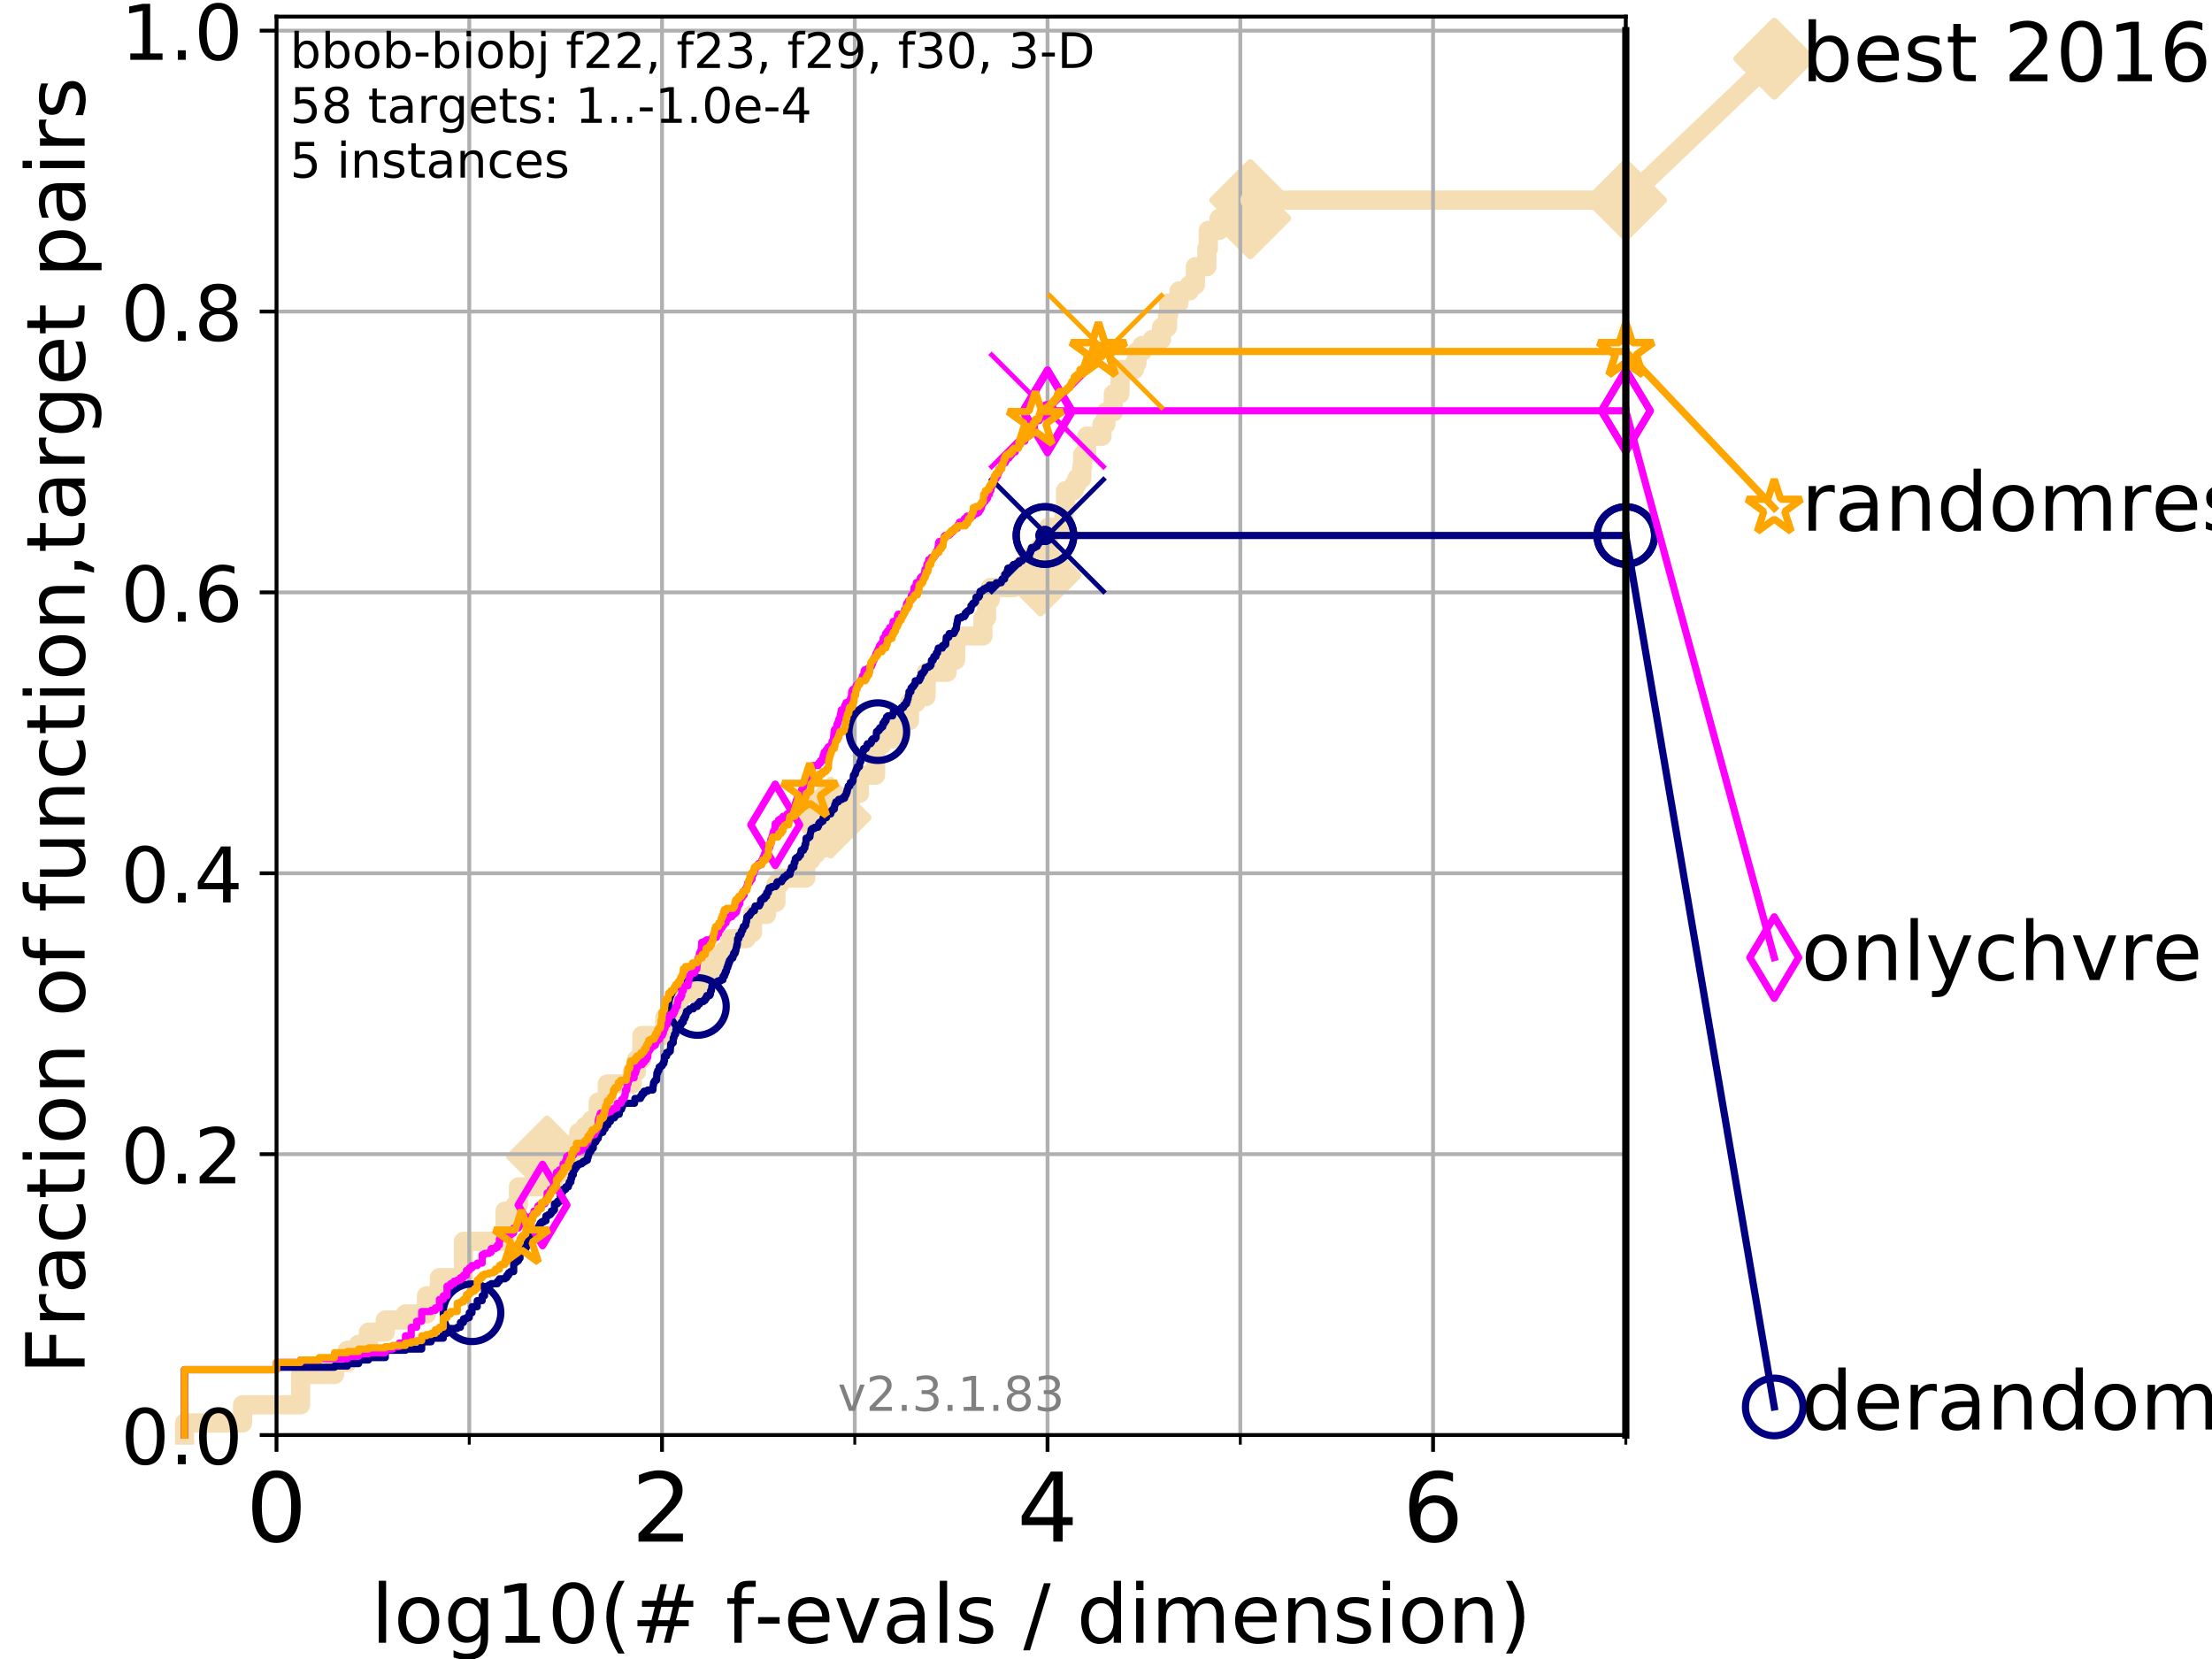 <?xml version="1.0" encoding="utf-8" standalone="no"?>
<!DOCTYPE svg PUBLIC "-//W3C//DTD SVG 1.1//EN"
  "http://www.w3.org/Graphics/SVG/1.1/DTD/svg11.dtd">
<!-- Created with matplotlib (https://matplotlib.org/) -->
<svg height="345.6pt" version="1.1" viewBox="0 0 460.8 345.6" width="460.8pt" xmlns="http://www.w3.org/2000/svg" xmlns:xlink="http://www.w3.org/1999/xlink">
 <defs>
  <style type="text/css">
*{stroke-linecap:butt;stroke-linejoin:round;}
  </style>
 </defs>
 <g id="figure_1">
  <g id="patch_1">
   <path d="M 0 345.6 
L 460.8 345.6 
L 460.8 0 
L 0 0 
z
" style="fill:#ffffff;"/>
  </g>
  <g id="axes_1">
   <g id="patch_2">
    <path d="M 57.6 298.944 
L 338.688 298.944 
L 338.688 3.456 
L 57.6 3.456 
z
" style="fill:#ffffff;"/>
   </g>
   <g id="line2d_1">
    <path d="M 38.441 298.944 
L 38.441 296.422 
L 50.529 296.422 
L 50.529 292.639 
L 62.617 292.639 
L 62.617 286.334 
L 69.688 286.334 
L 69.688 283.811 
L 72.376 283.811 
L 72.376 281.289 
L 74.705 281.289 
L 74.705 280.028 
L 76.759 280.028 
L 76.759 277.506 
L 80.259 277.506 
L 80.259 274.984 
L 84.464 274.984 
L 84.464 273.723 
L 88.847 273.723 
L 88.847 269.94 
L 91.535 269.94 
L 91.535 266.157 
L 96.552 266.157 
L 96.552 258.591 
L 105.21 258.591 
L 105.21 252.285 
L 107.348 252.285 
L 107.348 251.024 
L 108.006 251.024 
L 108.006 247.241 
L 112.532 247.241 
L 112.532 245.98 
L 113.501 245.98 
L 113.501 243.458 
L 113.966 243.458 
L 113.966 240.936 
L 117.673 240.936 
L 117.673 238.414 
L 120.572 238.414 
L 120.572 235.892 
L 121.931 235.892 
L 121.931 234.631 
L 123.193 234.631 
L 123.193 233.37 
L 124.62 233.37 
L 124.62 229.587 
L 126.507 229.587 
L 126.507 225.803 
L 131.691 225.803 
L 131.691 223.281 
L 132.581 223.281 
L 132.581 220.759 
L 133.652 220.759 
L 133.726 215.715 
L 138.483 215.715 
L 138.483 211.932 
L 140.042 211.932 
L 140.042 209.41 
L 141.521 209.41 
L 141.521 206.888 
L 145.403 206.888 
L 145.441 201.844 
L 149.074 201.844 
L 149.074 199.321 
L 150.766 199.321 
L 150.766 198.06 
L 152.104 198.06 
L 152.104 195.538 
L 155.446 195.538 
L 155.446 194.277 
L 156.757 194.277 
L 156.757 190.494 
L 159.692 190.494 
L 159.692 187.972 
L 161.645 187.972 
L 161.645 184.189 
L 162.418 184.189 
L 162.418 182.928 
L 167.851 182.928 
L 167.851 179.145 
L 168.914 179.145 
L 168.914 177.884 
L 169.972 177.884 
L 169.972 176.623 
L 171.929 176.623 
L 171.929 172.84 
L 173.018 172.84 
L 173.018 170.317 
L 174.88 170.317 
L 174.88 167.795 
L 177.172 167.795 
L 177.172 165.273 
L 179.039 165.273 
L 179.039 161.49 
L 182.394 161.49 
L 182.444 155.185 
L 183.717 155.185 
L 183.717 153.924 
L 186.19 153.924 
L 186.19 150.141 
L 189.439 150.141 
L 189.503 146.358 
L 190.824 146.358 
L 190.824 145.097 
L 192.915 145.097 
L 192.974 140.052 
L 197.303 140.052 
L 197.303 137.53 
L 199.052 137.53 
L 199.144 132.486 
L 204.76 132.486 
L 204.76 128.703 
L 205.529 128.703 
L 205.529 124.92 
L 206.29 124.92 
L 206.29 122.398 
L 211.164 122.398 
L 211.164 121.137 
L 211.824 121.137 
L 211.824 119.876 
L 216.766 119.876 
L 216.766 116.093 
L 217.105 116.093 
L 217.105 114.831 
L 218.181 114.831 
L 218.181 113.57 
L 218.415 113.57 
L 218.415 109.787 
L 221.639 109.787 
L 221.639 106.004 
L 221.97 106.004 
L 221.97 102.221 
L 223.726 102.221 
L 223.726 100.96 
L 224.316 100.96 
L 224.316 99.699 
L 225.358 99.699 
L 225.358 97.177 
L 225.531 97.177 
L 225.531 94.655 
L 226.365 94.655 
L 226.365 90.872 
L 229.573 90.872 
L 229.573 88.35 
L 230.383 88.35 
L 230.383 85.827 
L 231.924 85.827 
L 231.924 82.044 
L 233.289 82.044 
L 233.389 77 
L 236.302 77 
L 236.302 75.739 
L 236.838 75.739 
L 236.838 73.217 
L 237.957 73.217 
L 237.957 71.956 
L 240.075 71.956 
L 240.075 70.695 
L 241.972 70.695 
L 241.972 68.173 
L 243.215 68.173 
L 243.215 65.651 
L 243.439 65.651 
L 243.439 63.129 
L 245.606 63.129 
L 245.606 60.607 
L 247.791 60.607 
L 247.791 59.346 
L 249.025 59.346 
L 249.025 55.562 
L 251.412 55.562 
L 251.412 51.779 
L 251.711 51.779 
L 251.711 47.996 
L 254.005 47.996 
L 254.005 45.474 
L 260.434 45.474 
L 260.434 41.691 
L 338.688 41.691 
L 338.688 41.691 
" style="fill:none;stroke:#f5deb3;stroke-linecap:square;stroke-width:4;"/>
   </g>
   <g id="line2d_2">
    <defs>
     <path d="M 0 7.778 
L 7.778 0 
L 0 -7.778 
L -7.778 0 
z
" id="mb42b89af64" style="stroke:#f5deb3;stroke-linejoin:miter;stroke-width:1.5;"/>
    </defs>
    <g>
     <use style="fill:#f5deb3;stroke:#f5deb3;stroke-linejoin:miter;stroke-width:1.5;" x="113.966" xlink:href="#mb42b89af64" y="240.936"/>
     <use style="fill:#f5deb3;stroke:#f5deb3;stroke-linejoin:miter;stroke-width:1.5;" x="173.018" xlink:href="#mb42b89af64" y="170.317"/>
     <use style="fill:#f5deb3;stroke:#f5deb3;stroke-linejoin:miter;stroke-width:1.5;" x="216.766" xlink:href="#mb42b89af64" y="119.876"/>
     <use style="fill:#f5deb3;stroke:#f5deb3;stroke-linejoin:miter;stroke-width:1.5;" x="260.434" xlink:href="#mb42b89af64" y="45.474"/>
     <use style="fill:#f5deb3;stroke:#f5deb3;stroke-linejoin:miter;stroke-width:1.5;" x="260.434" xlink:href="#mb42b89af64" y="41.691"/>
     <use style="fill:#f5deb3;stroke:#f5deb3;stroke-linejoin:miter;stroke-width:1.5;" x="338.688" xlink:href="#mb42b89af64" y="41.691"/>
    </g>
   </g>
   <g id="line2d_3">
    <path style="fill:none;stroke:#f5deb3;stroke-linecap:square;stroke-width:4;"/>
    <g/>
   </g>
   <g id="line2d_4">
    <path d="M 338.688 41.691 
L 369.608 12.233 
" style="fill:none;stroke:#f5deb3;stroke-linecap:square;stroke-width:4;"/>
    <g>
     <use style="fill:#f5deb3;stroke:#f5deb3;stroke-linejoin:miter;stroke-width:1.5;" x="338.688" xlink:href="#mb42b89af64" y="41.691"/>
     <use style="fill:#f5deb3;stroke:#f5deb3;stroke-linejoin:miter;stroke-width:1.5;" x="369.608" xlink:href="#mb42b89af64" y="12.233"/>
    </g>
   </g>
   <g id="matplotlib.axis_1">
    <g id="xtick_1">
     <g id="line2d_5">
      <path clip-path="url(#p490b2ae47a)" d="M 57.6 298.944 
L 57.6 3.456 
" style="fill:none;stroke:#b0b0b0;stroke-linecap:square;stroke-width:0.8;"/>
     </g>
     <g id="line2d_6">
      <defs>
       <path d="M 0 0 
L 0 3.5 
" id="m204b0e268a" style="stroke:#000000;stroke-width:0.8;"/>
      </defs>
      <g>
       <use style="stroke:#000000;stroke-width:0.8;" x="57.6" xlink:href="#m204b0e268a" y="298.944"/>
      </g>
     </g>
     <g id="text_1">
      <!-- 0 -->
      <defs>
       <path d="M 31.781 66.406 
Q 24.172 66.406 20.328 58.906 
Q 16.5 51.422 16.5 36.375 
Q 16.5 21.391 20.328 13.891 
Q 24.172 6.391 31.781 6.391 
Q 39.453 6.391 43.281 13.891 
Q 47.125 21.391 47.125 36.375 
Q 47.125 51.422 43.281 58.906 
Q 39.453 66.406 31.781 66.406 
z
M 31.781 74.219 
Q 44.047 74.219 50.516 64.516 
Q 56.984 54.828 56.984 36.375 
Q 56.984 17.969 50.516 8.266 
Q 44.047 -1.422 31.781 -1.422 
Q 19.531 -1.422 13.062 8.266 
Q 6.594 17.969 6.594 36.375 
Q 6.594 54.828 13.062 64.516 
Q 19.531 74.219 31.781 74.219 
z
" id="DejaVuSans-48"/>
      </defs>
      <g transform="translate(51.237 321.141)scale(0.2 -0.2)">
       <use xlink:href="#DejaVuSans-48"/>
      </g>
     </g>
    </g>
    <g id="xtick_2">
     <g id="line2d_7">
      <path clip-path="url(#p490b2ae47a)" d="M 137.911 298.944 
L 137.911 3.456 
" style="fill:none;stroke:#b0b0b0;stroke-linecap:square;stroke-width:0.8;"/>
     </g>
     <g id="line2d_8">
      <g>
       <use style="stroke:#000000;stroke-width:0.8;" x="137.911" xlink:href="#m204b0e268a" y="298.944"/>
      </g>
     </g>
     <g id="text_2">
      <!-- 2 -->
      <defs>
       <path d="M 19.188 8.297 
L 53.609 8.297 
L 53.609 0 
L 7.328 0 
L 7.328 8.297 
Q 12.938 14.109 22.625 23.891 
Q 32.328 33.688 34.812 36.531 
Q 39.547 41.844 41.422 45.531 
Q 43.312 49.219 43.312 52.781 
Q 43.312 58.594 39.234 62.25 
Q 35.156 65.922 28.609 65.922 
Q 23.969 65.922 18.812 64.312 
Q 13.672 62.703 7.812 59.422 
L 7.812 69.391 
Q 13.766 71.781 18.938 73 
Q 24.125 74.219 28.422 74.219 
Q 39.75 74.219 46.484 68.547 
Q 53.219 62.891 53.219 53.422 
Q 53.219 48.922 51.531 44.891 
Q 49.859 40.875 45.406 35.406 
Q 44.188 33.984 37.641 27.219 
Q 31.109 20.453 19.188 8.297 
z
" id="DejaVuSans-50"/>
      </defs>
      <g transform="translate(131.548 321.141)scale(0.2 -0.2)">
       <use xlink:href="#DejaVuSans-50"/>
      </g>
     </g>
    </g>
    <g id="xtick_3">
     <g id="line2d_9">
      <path clip-path="url(#p490b2ae47a)" d="M 218.222 298.944 
L 218.222 3.456 
" style="fill:none;stroke:#b0b0b0;stroke-linecap:square;stroke-width:0.8;"/>
     </g>
     <g id="line2d_10">
      <g>
       <use style="stroke:#000000;stroke-width:0.8;" x="218.222" xlink:href="#m204b0e268a" y="298.944"/>
      </g>
     </g>
     <g id="text_3">
      <!-- 4 -->
      <defs>
       <path d="M 37.797 64.312 
L 12.891 25.391 
L 37.797 25.391 
z
M 35.203 72.906 
L 47.609 72.906 
L 47.609 25.391 
L 58.016 25.391 
L 58.016 17.188 
L 47.609 17.188 
L 47.609 0 
L 37.797 0 
L 37.797 17.188 
L 4.891 17.188 
L 4.891 26.703 
z
" id="DejaVuSans-52"/>
      </defs>
      <g transform="translate(211.859 321.141)scale(0.2 -0.2)">
       <use xlink:href="#DejaVuSans-52"/>
      </g>
     </g>
    </g>
    <g id="xtick_4">
     <g id="line2d_11">
      <path clip-path="url(#p490b2ae47a)" d="M 298.533 298.944 
L 298.533 3.456 
" style="fill:none;stroke:#b0b0b0;stroke-linecap:square;stroke-width:0.8;"/>
     </g>
     <g id="line2d_12">
      <g>
       <use style="stroke:#000000;stroke-width:0.8;" x="298.533" xlink:href="#m204b0e268a" y="298.944"/>
      </g>
     </g>
     <g id="text_4">
      <!-- 6 -->
      <defs>
       <path d="M 33.016 40.375 
Q 26.375 40.375 22.484 35.828 
Q 18.609 31.297 18.609 23.391 
Q 18.609 15.531 22.484 10.953 
Q 26.375 6.391 33.016 6.391 
Q 39.656 6.391 43.531 10.953 
Q 47.406 15.531 47.406 23.391 
Q 47.406 31.297 43.531 35.828 
Q 39.656 40.375 33.016 40.375 
z
M 52.594 71.297 
L 52.594 62.312 
Q 48.875 64.062 45.094 64.984 
Q 41.312 65.922 37.594 65.922 
Q 27.828 65.922 22.672 59.328 
Q 17.531 52.734 16.797 39.406 
Q 19.672 43.656 24.016 45.922 
Q 28.375 48.188 33.594 48.188 
Q 44.578 48.188 50.953 41.516 
Q 57.328 34.859 57.328 23.391 
Q 57.328 12.156 50.688 5.359 
Q 44.047 -1.422 33.016 -1.422 
Q 20.359 -1.422 13.672 8.266 
Q 6.984 17.969 6.984 36.375 
Q 6.984 53.656 15.188 63.938 
Q 23.391 74.219 37.203 74.219 
Q 40.922 74.219 44.703 73.484 
Q 48.484 72.75 52.594 71.297 
z
" id="DejaVuSans-54"/>
      </defs>
      <g transform="translate(292.17 321.141)scale(0.2 -0.2)">
       <use xlink:href="#DejaVuSans-54"/>
      </g>
     </g>
    </g>
    <g id="xtick_5">
     <g id="line2d_13">
      <path clip-path="url(#p490b2ae47a)" d="M 97.755 298.944 
L 97.755 3.456 
" style="fill:none;stroke:#b0b0b0;stroke-linecap:square;stroke-width:0.8;"/>
     </g>
     <g id="line2d_14">
      <defs>
       <path d="M 0 0 
L 0 2 
" id="m11060a180b" style="stroke:#000000;stroke-width:0.6;"/>
      </defs>
      <g>
       <use style="stroke:#000000;stroke-width:0.6;" x="97.755" xlink:href="#m11060a180b" y="298.944"/>
      </g>
     </g>
    </g>
    <g id="xtick_6">
     <g id="line2d_15">
      <path clip-path="url(#p490b2ae47a)" d="M 178.066 298.944 
L 178.066 3.456 
" style="fill:none;stroke:#b0b0b0;stroke-linecap:square;stroke-width:0.8;"/>
     </g>
     <g id="line2d_16">
      <g>
       <use style="stroke:#000000;stroke-width:0.6;" x="178.066" xlink:href="#m11060a180b" y="298.944"/>
      </g>
     </g>
    </g>
    <g id="xtick_7">
     <g id="line2d_17">
      <path clip-path="url(#p490b2ae47a)" d="M 258.377 298.944 
L 258.377 3.456 
" style="fill:none;stroke:#b0b0b0;stroke-linecap:square;stroke-width:0.8;"/>
     </g>
     <g id="line2d_18">
      <g>
       <use style="stroke:#000000;stroke-width:0.6;" x="258.377" xlink:href="#m11060a180b" y="298.944"/>
      </g>
     </g>
    </g>
    <g id="xtick_8">
     <g id="line2d_19">
      <path clip-path="url(#p490b2ae47a)" d="M 338.688 298.944 
L 338.688 3.456 
" style="fill:none;stroke:#b0b0b0;stroke-linecap:square;stroke-width:0.8;"/>
     </g>
     <g id="line2d_20">
      <g>
       <use style="stroke:#000000;stroke-width:0.6;" x="338.688" xlink:href="#m11060a180b" y="298.944"/>
      </g>
     </g>
    </g>
    <g id="text_5">
     <!-- log10(# f-evals / dimension) -->
     <defs>
      <path d="M 9.422 75.984 
L 18.406 75.984 
L 18.406 0 
L 9.422 0 
z
" id="DejaVuSans-108"/>
      <path d="M 30.609 48.391 
Q 23.391 48.391 19.188 42.75 
Q 14.984 37.109 14.984 27.297 
Q 14.984 17.484 19.156 11.844 
Q 23.344 6.203 30.609 6.203 
Q 37.797 6.203 41.984 11.859 
Q 46.188 17.531 46.188 27.297 
Q 46.188 37.016 41.984 42.703 
Q 37.797 48.391 30.609 48.391 
z
M 30.609 56 
Q 42.328 56 49.016 48.375 
Q 55.719 40.766 55.719 27.297 
Q 55.719 13.875 49.016 6.219 
Q 42.328 -1.422 30.609 -1.422 
Q 18.844 -1.422 12.172 6.219 
Q 5.516 13.875 5.516 27.297 
Q 5.516 40.766 12.172 48.375 
Q 18.844 56 30.609 56 
z
" id="DejaVuSans-111"/>
      <path d="M 45.406 27.984 
Q 45.406 37.75 41.375 43.109 
Q 37.359 48.484 30.078 48.484 
Q 22.859 48.484 18.828 43.109 
Q 14.797 37.75 14.797 27.984 
Q 14.797 18.266 18.828 12.891 
Q 22.859 7.516 30.078 7.516 
Q 37.359 7.516 41.375 12.891 
Q 45.406 18.266 45.406 27.984 
z
M 54.391 6.781 
Q 54.391 -7.172 48.188 -13.984 
Q 42 -20.797 29.203 -20.797 
Q 24.469 -20.797 20.266 -20.094 
Q 16.062 -19.391 12.109 -17.922 
L 12.109 -9.188 
Q 16.062 -11.328 19.922 -12.344 
Q 23.781 -13.375 27.781 -13.375 
Q 36.625 -13.375 41.016 -8.766 
Q 45.406 -4.156 45.406 5.172 
L 45.406 9.625 
Q 42.625 4.781 38.281 2.391 
Q 33.938 0 27.875 0 
Q 17.828 0 11.672 7.656 
Q 5.516 15.328 5.516 27.984 
Q 5.516 40.672 11.672 48.328 
Q 17.828 56 27.875 56 
Q 33.938 56 38.281 53.609 
Q 42.625 51.219 45.406 46.391 
L 45.406 54.688 
L 54.391 54.688 
z
" id="DejaVuSans-103"/>
      <path d="M 12.406 8.297 
L 28.516 8.297 
L 28.516 63.922 
L 10.984 60.406 
L 10.984 69.391 
L 28.422 72.906 
L 38.281 72.906 
L 38.281 8.297 
L 54.391 8.297 
L 54.391 0 
L 12.406 0 
z
" id="DejaVuSans-49"/>
      <path d="M 31 75.875 
Q 24.469 64.656 21.281 53.656 
Q 18.109 42.672 18.109 31.391 
Q 18.109 20.125 21.312 9.062 
Q 24.516 -2 31 -13.188 
L 23.188 -13.188 
Q 15.875 -1.703 12.234 9.375 
Q 8.594 20.453 8.594 31.391 
Q 8.594 42.281 12.203 53.312 
Q 15.828 64.359 23.188 75.875 
z
" id="DejaVuSans-40"/>
      <path d="M 51.125 44 
L 36.922 44 
L 32.812 27.688 
L 47.125 27.688 
z
M 43.797 71.781 
L 38.719 51.516 
L 52.984 51.516 
L 58.109 71.781 
L 65.922 71.781 
L 60.891 51.516 
L 76.125 51.516 
L 76.125 44 
L 58.984 44 
L 54.984 27.688 
L 70.516 27.688 
L 70.516 20.219 
L 53.078 20.219 
L 48 0 
L 40.188 0 
L 45.219 20.219 
L 30.906 20.219 
L 25.875 0 
L 18.016 0 
L 23.094 20.219 
L 7.719 20.219 
L 7.719 27.688 
L 24.906 27.688 
L 29 44 
L 13.281 44 
L 13.281 51.516 
L 30.906 51.516 
L 35.891 71.781 
z
" id="DejaVuSans-35"/>
      <path id="DejaVuSans-32"/>
      <path d="M 37.109 75.984 
L 37.109 68.5 
L 28.516 68.5 
Q 23.688 68.5 21.797 66.547 
Q 19.922 64.594 19.922 59.516 
L 19.922 54.688 
L 34.719 54.688 
L 34.719 47.703 
L 19.922 47.703 
L 19.922 0 
L 10.891 0 
L 10.891 47.703 
L 2.297 47.703 
L 2.297 54.688 
L 10.891 54.688 
L 10.891 58.5 
Q 10.891 67.625 15.141 71.797 
Q 19.391 75.984 28.609 75.984 
z
" id="DejaVuSans-102"/>
      <path d="M 4.891 31.391 
L 31.203 31.391 
L 31.203 23.391 
L 4.891 23.391 
z
" id="DejaVuSans-45"/>
      <path d="M 56.203 29.594 
L 56.203 25.203 
L 14.891 25.203 
Q 15.484 15.922 20.484 11.062 
Q 25.484 6.203 34.422 6.203 
Q 39.594 6.203 44.453 7.469 
Q 49.312 8.734 54.109 11.281 
L 54.109 2.781 
Q 49.266 0.734 44.188 -0.344 
Q 39.109 -1.422 33.891 -1.422 
Q 20.797 -1.422 13.156 6.188 
Q 5.516 13.812 5.516 26.812 
Q 5.516 40.234 12.766 48.109 
Q 20.016 56 32.328 56 
Q 43.359 56 49.781 48.891 
Q 56.203 41.797 56.203 29.594 
z
M 47.219 32.234 
Q 47.125 39.594 43.094 43.984 
Q 39.062 48.391 32.422 48.391 
Q 24.906 48.391 20.391 44.141 
Q 15.875 39.891 15.188 32.172 
z
" id="DejaVuSans-101"/>
      <path d="M 2.984 54.688 
L 12.5 54.688 
L 29.594 8.797 
L 46.688 54.688 
L 56.203 54.688 
L 35.688 0 
L 23.484 0 
z
" id="DejaVuSans-118"/>
      <path d="M 34.281 27.484 
Q 23.391 27.484 19.188 25 
Q 14.984 22.516 14.984 16.5 
Q 14.984 11.719 18.141 8.906 
Q 21.297 6.109 26.703 6.109 
Q 34.188 6.109 38.703 11.406 
Q 43.219 16.703 43.219 25.484 
L 43.219 27.484 
z
M 52.203 31.203 
L 52.203 0 
L 43.219 0 
L 43.219 8.297 
Q 40.141 3.328 35.547 0.953 
Q 30.953 -1.422 24.312 -1.422 
Q 15.922 -1.422 10.953 3.297 
Q 6 8.016 6 15.922 
Q 6 25.141 12.172 29.828 
Q 18.359 34.516 30.609 34.516 
L 43.219 34.516 
L 43.219 35.406 
Q 43.219 41.609 39.141 45 
Q 35.062 48.391 27.688 48.391 
Q 23 48.391 18.547 47.266 
Q 14.109 46.141 10.016 43.891 
L 10.016 52.203 
Q 14.938 54.109 19.578 55.047 
Q 24.219 56 28.609 56 
Q 40.484 56 46.344 49.844 
Q 52.203 43.703 52.203 31.203 
z
" id="DejaVuSans-97"/>
      <path d="M 44.281 53.078 
L 44.281 44.578 
Q 40.484 46.531 36.375 47.5 
Q 32.281 48.484 27.875 48.484 
Q 21.188 48.484 17.844 46.438 
Q 14.5 44.391 14.5 40.281 
Q 14.5 37.156 16.891 35.375 
Q 19.281 33.594 26.516 31.984 
L 29.594 31.297 
Q 39.156 29.25 43.188 25.516 
Q 47.219 21.781 47.219 15.094 
Q 47.219 7.469 41.188 3.016 
Q 35.156 -1.422 24.609 -1.422 
Q 20.219 -1.422 15.453 -0.562 
Q 10.688 0.297 5.422 2 
L 5.422 11.281 
Q 10.406 8.688 15.234 7.391 
Q 20.062 6.109 24.812 6.109 
Q 31.156 6.109 34.562 8.281 
Q 37.984 10.453 37.984 14.406 
Q 37.984 18.062 35.516 20.016 
Q 33.062 21.969 24.703 23.781 
L 21.578 24.516 
Q 13.234 26.266 9.516 29.906 
Q 5.812 33.547 5.812 39.891 
Q 5.812 47.609 11.281 51.797 
Q 16.75 56 26.812 56 
Q 31.781 56 36.172 55.266 
Q 40.578 54.547 44.281 53.078 
z
" id="DejaVuSans-115"/>
      <path d="M 25.391 72.906 
L 33.688 72.906 
L 8.297 -9.281 
L 0 -9.281 
z
" id="DejaVuSans-47"/>
      <path d="M 45.406 46.391 
L 45.406 75.984 
L 54.391 75.984 
L 54.391 0 
L 45.406 0 
L 45.406 8.203 
Q 42.578 3.328 38.25 0.953 
Q 33.938 -1.422 27.875 -1.422 
Q 17.969 -1.422 11.734 6.484 
Q 5.516 14.406 5.516 27.297 
Q 5.516 40.188 11.734 48.094 
Q 17.969 56 27.875 56 
Q 33.938 56 38.25 53.625 
Q 42.578 51.266 45.406 46.391 
z
M 14.797 27.297 
Q 14.797 17.391 18.875 11.75 
Q 22.953 6.109 30.078 6.109 
Q 37.203 6.109 41.297 11.75 
Q 45.406 17.391 45.406 27.297 
Q 45.406 37.203 41.297 42.844 
Q 37.203 48.484 30.078 48.484 
Q 22.953 48.484 18.875 42.844 
Q 14.797 37.203 14.797 27.297 
z
" id="DejaVuSans-100"/>
      <path d="M 9.422 54.688 
L 18.406 54.688 
L 18.406 0 
L 9.422 0 
z
M 9.422 75.984 
L 18.406 75.984 
L 18.406 64.594 
L 9.422 64.594 
z
" id="DejaVuSans-105"/>
      <path d="M 52 44.188 
Q 55.375 50.25 60.062 53.125 
Q 64.75 56 71.094 56 
Q 79.641 56 84.281 50.016 
Q 88.922 44.047 88.922 33.016 
L 88.922 0 
L 79.891 0 
L 79.891 32.719 
Q 79.891 40.578 77.094 44.375 
Q 74.312 48.188 68.609 48.188 
Q 61.625 48.188 57.562 43.547 
Q 53.516 38.922 53.516 30.906 
L 53.516 0 
L 44.484 0 
L 44.484 32.719 
Q 44.484 40.625 41.703 44.406 
Q 38.922 48.188 33.109 48.188 
Q 26.219 48.188 22.156 43.531 
Q 18.109 38.875 18.109 30.906 
L 18.109 0 
L 9.078 0 
L 9.078 54.688 
L 18.109 54.688 
L 18.109 46.188 
Q 21.188 51.219 25.484 53.609 
Q 29.781 56 35.688 56 
Q 41.656 56 45.828 52.969 
Q 50 49.953 52 44.188 
z
" id="DejaVuSans-109"/>
      <path d="M 54.891 33.016 
L 54.891 0 
L 45.906 0 
L 45.906 32.719 
Q 45.906 40.484 42.875 44.328 
Q 39.844 48.188 33.797 48.188 
Q 26.516 48.188 22.312 43.547 
Q 18.109 38.922 18.109 30.906 
L 18.109 0 
L 9.078 0 
L 9.078 54.688 
L 18.109 54.688 
L 18.109 46.188 
Q 21.344 51.125 25.703 53.562 
Q 30.078 56 35.797 56 
Q 45.219 56 50.047 50.172 
Q 54.891 44.344 54.891 33.016 
z
" id="DejaVuSans-110"/>
      <path d="M 8.016 75.875 
L 15.828 75.875 
Q 23.141 64.359 26.781 53.312 
Q 30.422 42.281 30.422 31.391 
Q 30.422 20.453 26.781 9.375 
Q 23.141 -1.703 15.828 -13.188 
L 8.016 -13.188 
Q 14.5 -2 17.703 9.062 
Q 20.906 20.125 20.906 31.391 
Q 20.906 42.672 17.703 53.656 
Q 14.5 64.656 8.016 75.875 
z
" id="DejaVuSans-41"/>
     </defs>
     <g transform="translate(77.303 342.218)scale(0.17 -0.17)">
      <use xlink:href="#DejaVuSans-108"/>
      <use x="27.783" xlink:href="#DejaVuSans-111"/>
      <use x="88.965" xlink:href="#DejaVuSans-103"/>
      <use x="152.441" xlink:href="#DejaVuSans-49"/>
      <use x="216.064" xlink:href="#DejaVuSans-48"/>
      <use x="279.688" xlink:href="#DejaVuSans-40"/>
      <use x="318.701" xlink:href="#DejaVuSans-35"/>
      <use x="402.49" xlink:href="#DejaVuSans-32"/>
      <use x="434.277" xlink:href="#DejaVuSans-102"/>
      <use x="469.404" xlink:href="#DejaVuSans-45"/>
      <use x="505.488" xlink:href="#DejaVuSans-101"/>
      <use x="567.012" xlink:href="#DejaVuSans-118"/>
      <use x="626.191" xlink:href="#DejaVuSans-97"/>
      <use x="687.471" xlink:href="#DejaVuSans-108"/>
      <use x="715.254" xlink:href="#DejaVuSans-115"/>
      <use x="767.354" xlink:href="#DejaVuSans-32"/>
      <use x="799.141" xlink:href="#DejaVuSans-47"/>
      <use x="832.832" xlink:href="#DejaVuSans-32"/>
      <use x="864.619" xlink:href="#DejaVuSans-100"/>
      <use x="928.096" xlink:href="#DejaVuSans-105"/>
      <use x="955.879" xlink:href="#DejaVuSans-109"/>
      <use x="1053.291" xlink:href="#DejaVuSans-101"/>
      <use x="1114.814" xlink:href="#DejaVuSans-110"/>
      <use x="1178.193" xlink:href="#DejaVuSans-115"/>
      <use x="1230.293" xlink:href="#DejaVuSans-105"/>
      <use x="1258.076" xlink:href="#DejaVuSans-111"/>
      <use x="1319.258" xlink:href="#DejaVuSans-110"/>
      <use x="1382.637" xlink:href="#DejaVuSans-41"/>
     </g>
    </g>
   </g>
   <g id="matplotlib.axis_2">
    <g id="ytick_1">
     <g id="line2d_21">
      <path clip-path="url(#p490b2ae47a)" d="M 57.6 298.944 
L 338.688 298.944 
" style="fill:none;stroke:#b0b0b0;stroke-linecap:square;stroke-width:0.8;"/>
     </g>
     <g id="line2d_22">
      <defs>
       <path d="M 0 0 
L -3.5 0 
" id="mc03153d8db" style="stroke:#000000;stroke-width:0.8;"/>
      </defs>
      <g>
       <use style="stroke:#000000;stroke-width:0.8;" x="57.6" xlink:href="#mc03153d8db" y="298.944"/>
      </g>
     </g>
     <g id="text_6">
      <!-- 0.0 -->
      <defs>
       <path d="M 10.688 12.406 
L 21 12.406 
L 21 0 
L 10.688 0 
z
" id="DejaVuSans-46"/>
      </defs>
      <g transform="translate(25.155 305.023)scale(0.16 -0.16)">
       <use xlink:href="#DejaVuSans-48"/>
       <use x="63.623" xlink:href="#DejaVuSans-46"/>
       <use x="95.41" xlink:href="#DejaVuSans-48"/>
      </g>
     </g>
    </g>
    <g id="ytick_2">
     <g id="line2d_23">
      <path clip-path="url(#p490b2ae47a)" d="M 57.6 240.432 
L 338.688 240.432 
" style="fill:none;stroke:#b0b0b0;stroke-linecap:square;stroke-width:0.8;"/>
     </g>
     <g id="line2d_24">
      <g>
       <use style="stroke:#000000;stroke-width:0.8;" x="57.6" xlink:href="#mc03153d8db" y="240.432"/>
      </g>
     </g>
     <g id="text_7">
      <!-- 0.2 -->
      <g transform="translate(25.155 246.51)scale(0.16 -0.16)">
       <use xlink:href="#DejaVuSans-48"/>
       <use x="63.623" xlink:href="#DejaVuSans-46"/>
       <use x="95.41" xlink:href="#DejaVuSans-50"/>
      </g>
     </g>
    </g>
    <g id="ytick_3">
     <g id="line2d_25">
      <path clip-path="url(#p490b2ae47a)" d="M 57.6 181.919 
L 338.688 181.919 
" style="fill:none;stroke:#b0b0b0;stroke-linecap:square;stroke-width:0.8;"/>
     </g>
     <g id="line2d_26">
      <g>
       <use style="stroke:#000000;stroke-width:0.8;" x="57.6" xlink:href="#mc03153d8db" y="181.919"/>
      </g>
     </g>
     <g id="text_8">
      <!-- 0.4 -->
      <g transform="translate(25.155 187.998)scale(0.16 -0.16)">
       <use xlink:href="#DejaVuSans-48"/>
       <use x="63.623" xlink:href="#DejaVuSans-46"/>
       <use x="95.41" xlink:href="#DejaVuSans-52"/>
      </g>
     </g>
    </g>
    <g id="ytick_4">
     <g id="line2d_27">
      <path clip-path="url(#p490b2ae47a)" d="M 57.6 123.407 
L 338.688 123.407 
" style="fill:none;stroke:#b0b0b0;stroke-linecap:square;stroke-width:0.8;"/>
     </g>
     <g id="line2d_28">
      <g>
       <use style="stroke:#000000;stroke-width:0.8;" x="57.6" xlink:href="#mc03153d8db" y="123.407"/>
      </g>
     </g>
     <g id="text_9">
      <!-- 0.6 -->
      <g transform="translate(25.155 129.485)scale(0.16 -0.16)">
       <use xlink:href="#DejaVuSans-48"/>
       <use x="63.623" xlink:href="#DejaVuSans-46"/>
       <use x="95.41" xlink:href="#DejaVuSans-54"/>
      </g>
     </g>
    </g>
    <g id="ytick_5">
     <g id="line2d_29">
      <path clip-path="url(#p490b2ae47a)" d="M 57.6 64.894 
L 338.688 64.894 
" style="fill:none;stroke:#b0b0b0;stroke-linecap:square;stroke-width:0.8;"/>
     </g>
     <g id="line2d_30">
      <g>
       <use style="stroke:#000000;stroke-width:0.8;" x="57.6" xlink:href="#mc03153d8db" y="64.894"/>
      </g>
     </g>
     <g id="text_10">
      <!-- 0.8 -->
      <defs>
       <path d="M 31.781 34.625 
Q 24.75 34.625 20.719 30.859 
Q 16.703 27.094 16.703 20.516 
Q 16.703 13.922 20.719 10.156 
Q 24.75 6.391 31.781 6.391 
Q 38.812 6.391 42.859 10.172 
Q 46.922 13.969 46.922 20.516 
Q 46.922 27.094 42.891 30.859 
Q 38.875 34.625 31.781 34.625 
z
M 21.922 38.812 
Q 15.578 40.375 12.031 44.719 
Q 8.5 49.078 8.5 55.328 
Q 8.5 64.062 14.719 69.141 
Q 20.953 74.219 31.781 74.219 
Q 42.672 74.219 48.875 69.141 
Q 55.078 64.062 55.078 55.328 
Q 55.078 49.078 51.531 44.719 
Q 48 40.375 41.703 38.812 
Q 48.828 37.156 52.797 32.312 
Q 56.781 27.484 56.781 20.516 
Q 56.781 9.906 50.312 4.234 
Q 43.844 -1.422 31.781 -1.422 
Q 19.734 -1.422 13.25 4.234 
Q 6.781 9.906 6.781 20.516 
Q 6.781 27.484 10.781 32.312 
Q 14.797 37.156 21.922 38.812 
z
M 18.312 54.391 
Q 18.312 48.734 21.844 45.562 
Q 25.391 42.391 31.781 42.391 
Q 38.141 42.391 41.719 45.562 
Q 45.312 48.734 45.312 54.391 
Q 45.312 60.062 41.719 63.234 
Q 38.141 66.406 31.781 66.406 
Q 25.391 66.406 21.844 63.234 
Q 18.312 60.062 18.312 54.391 
z
" id="DejaVuSans-56"/>
      </defs>
      <g transform="translate(25.155 70.973)scale(0.16 -0.16)">
       <use xlink:href="#DejaVuSans-48"/>
       <use x="63.623" xlink:href="#DejaVuSans-46"/>
       <use x="95.41" xlink:href="#DejaVuSans-56"/>
      </g>
     </g>
    </g>
    <g id="ytick_6">
     <g id="line2d_31">
      <path clip-path="url(#p490b2ae47a)" d="M 57.6 6.382 
L 338.688 6.382 
" style="fill:none;stroke:#b0b0b0;stroke-linecap:square;stroke-width:0.8;"/>
     </g>
     <g id="line2d_32">
      <g>
       <use style="stroke:#000000;stroke-width:0.8;" x="57.6" xlink:href="#mc03153d8db" y="6.382"/>
      </g>
     </g>
     <g id="text_11">
      <!-- 1.0 -->
      <g transform="translate(25.155 12.46)scale(0.16 -0.16)">
       <use xlink:href="#DejaVuSans-49"/>
       <use x="63.623" xlink:href="#DejaVuSans-46"/>
       <use x="95.41" xlink:href="#DejaVuSans-48"/>
      </g>
     </g>
    </g>
    <g id="text_12">
     <!-- Fraction of function,target pairs -->
     <defs>
      <path d="M 9.812 72.906 
L 51.703 72.906 
L 51.703 64.594 
L 19.672 64.594 
L 19.672 43.109 
L 48.578 43.109 
L 48.578 34.812 
L 19.672 34.812 
L 19.672 0 
L 9.812 0 
z
" id="DejaVuSans-70"/>
      <path d="M 41.109 46.297 
Q 39.594 47.172 37.812 47.578 
Q 36.031 48 33.891 48 
Q 26.266 48 22.188 43.047 
Q 18.109 38.094 18.109 28.812 
L 18.109 0 
L 9.078 0 
L 9.078 54.688 
L 18.109 54.688 
L 18.109 46.188 
Q 20.953 51.172 25.484 53.578 
Q 30.031 56 36.531 56 
Q 37.453 56 38.578 55.875 
Q 39.703 55.766 41.062 55.516 
z
" id="DejaVuSans-114"/>
      <path d="M 48.781 52.594 
L 48.781 44.188 
Q 44.969 46.297 41.141 47.344 
Q 37.312 48.391 33.406 48.391 
Q 24.656 48.391 19.812 42.844 
Q 14.984 37.312 14.984 27.297 
Q 14.984 17.281 19.812 11.734 
Q 24.656 6.203 33.406 6.203 
Q 37.312 6.203 41.141 7.25 
Q 44.969 8.297 48.781 10.406 
L 48.781 2.094 
Q 45.016 0.344 40.984 -0.531 
Q 36.969 -1.422 32.422 -1.422 
Q 20.062 -1.422 12.781 6.344 
Q 5.516 14.109 5.516 27.297 
Q 5.516 40.672 12.859 48.328 
Q 20.219 56 33.016 56 
Q 37.156 56 41.109 55.141 
Q 45.062 54.297 48.781 52.594 
z
" id="DejaVuSans-99"/>
      <path d="M 18.312 70.219 
L 18.312 54.688 
L 36.812 54.688 
L 36.812 47.703 
L 18.312 47.703 
L 18.312 18.016 
Q 18.312 11.328 20.141 9.422 
Q 21.969 7.516 27.594 7.516 
L 36.812 7.516 
L 36.812 0 
L 27.594 0 
Q 17.188 0 13.234 3.875 
Q 9.281 7.766 9.281 18.016 
L 9.281 47.703 
L 2.688 47.703 
L 2.688 54.688 
L 9.281 54.688 
L 9.281 70.219 
z
" id="DejaVuSans-116"/>
      <path d="M 8.5 21.578 
L 8.5 54.688 
L 17.484 54.688 
L 17.484 21.922 
Q 17.484 14.156 20.5 10.266 
Q 23.531 6.391 29.594 6.391 
Q 36.859 6.391 41.078 11.031 
Q 45.312 15.672 45.312 23.688 
L 45.312 54.688 
L 54.297 54.688 
L 54.297 0 
L 45.312 0 
L 45.312 8.406 
Q 42.047 3.422 37.719 1 
Q 33.406 -1.422 27.688 -1.422 
Q 18.266 -1.422 13.375 4.438 
Q 8.5 10.297 8.5 21.578 
z
M 31.109 56 
z
" id="DejaVuSans-117"/>
      <path d="M 11.719 12.406 
L 22.016 12.406 
L 22.016 4 
L 14.016 -11.625 
L 7.719 -11.625 
L 11.719 4 
z
" id="DejaVuSans-44"/>
      <path d="M 18.109 8.203 
L 18.109 -20.797 
L 9.078 -20.797 
L 9.078 54.688 
L 18.109 54.688 
L 18.109 46.391 
Q 20.953 51.266 25.266 53.625 
Q 29.594 56 35.594 56 
Q 45.562 56 51.781 48.094 
Q 58.016 40.188 58.016 27.297 
Q 58.016 14.406 51.781 6.484 
Q 45.562 -1.422 35.594 -1.422 
Q 29.594 -1.422 25.266 0.953 
Q 20.953 3.328 18.109 8.203 
z
M 48.688 27.297 
Q 48.688 37.203 44.609 42.844 
Q 40.531 48.484 33.406 48.484 
Q 26.266 48.484 22.188 42.844 
Q 18.109 37.203 18.109 27.297 
Q 18.109 17.391 22.188 11.75 
Q 26.266 6.109 33.406 6.109 
Q 40.531 6.109 44.609 11.75 
Q 48.688 17.391 48.688 27.297 
z
" id="DejaVuSans-112"/>
     </defs>
     <g transform="translate(17.62 286.339)rotate(-90)scale(0.17 -0.17)">
      <use xlink:href="#DejaVuSans-70"/>
      <use x="57.41" xlink:href="#DejaVuSans-114"/>
      <use x="98.523" xlink:href="#DejaVuSans-97"/>
      <use x="159.803" xlink:href="#DejaVuSans-99"/>
      <use x="214.783" xlink:href="#DejaVuSans-116"/>
      <use x="253.992" xlink:href="#DejaVuSans-105"/>
      <use x="281.775" xlink:href="#DejaVuSans-111"/>
      <use x="342.957" xlink:href="#DejaVuSans-110"/>
      <use x="406.336" xlink:href="#DejaVuSans-32"/>
      <use x="438.123" xlink:href="#DejaVuSans-111"/>
      <use x="499.305" xlink:href="#DejaVuSans-102"/>
      <use x="534.51" xlink:href="#DejaVuSans-32"/>
      <use x="566.297" xlink:href="#DejaVuSans-102"/>
      <use x="601.502" xlink:href="#DejaVuSans-117"/>
      <use x="664.881" xlink:href="#DejaVuSans-110"/>
      <use x="728.26" xlink:href="#DejaVuSans-99"/>
      <use x="783.24" xlink:href="#DejaVuSans-116"/>
      <use x="822.449" xlink:href="#DejaVuSans-105"/>
      <use x="850.232" xlink:href="#DejaVuSans-111"/>
      <use x="911.414" xlink:href="#DejaVuSans-110"/>
      <use x="974.793" xlink:href="#DejaVuSans-44"/>
      <use x="1006.58" xlink:href="#DejaVuSans-116"/>
      <use x="1045.789" xlink:href="#DejaVuSans-97"/>
      <use x="1107.068" xlink:href="#DejaVuSans-114"/>
      <use x="1148.166" xlink:href="#DejaVuSans-103"/>
      <use x="1211.643" xlink:href="#DejaVuSans-101"/>
      <use x="1273.166" xlink:href="#DejaVuSans-116"/>
      <use x="1312.375" xlink:href="#DejaVuSans-32"/>
      <use x="1344.162" xlink:href="#DejaVuSans-112"/>
      <use x="1407.639" xlink:href="#DejaVuSans-97"/>
      <use x="1468.918" xlink:href="#DejaVuSans-105"/>
      <use x="1496.701" xlink:href="#DejaVuSans-114"/>
      <use x="1537.814" xlink:href="#DejaVuSans-115"/>
     </g>
    </g>
   </g>
   <g id="line2d_33">
    <defs>
     <path d="M 0 1.5 
C 0.398 1.5 0.779 1.342 1.061 1.061 
C 1.342 0.779 1.5 0.398 1.5 0 
C 1.5 -0.398 1.342 -0.779 1.061 -1.061 
C 0.779 -1.342 0.398 -1.5 0 -1.5 
C -0.398 -1.5 -0.779 -1.342 -1.061 -1.061 
C -1.342 -0.779 -1.5 -0.398 -1.5 0 
C -1.5 0.398 -1.342 0.779 -1.061 1.061 
C -0.779 1.342 -0.398 1.5 0 1.5 
z
" id="m278c9aba1d" style="stroke:#f5deb3;"/>
    </defs>
    <g>
     <use style="fill:#f5deb3;stroke:#f5deb3;" x="260.434" xlink:href="#m278c9aba1d" y="41.691"/>
     <use style="fill:#f5deb3;stroke:#f5deb3;" x="260.434" xlink:href="#m278c9aba1d" y="41.691"/>
    </g>
   </g>
   <g id="line2d_34">
    <defs>
     <path d="M 0 1.5 
C 0.398 1.5 0.779 1.342 1.061 1.061 
C 1.342 0.779 1.5 0.398 1.5 0 
C 1.5 -0.398 1.342 -0.779 1.061 -1.061 
C 0.779 -1.342 0.398 -1.5 0 -1.5 
C -0.398 -1.5 -0.779 -1.342 -1.061 -1.061 
C -1.342 -0.779 -1.5 -0.398 -1.5 0 
C -1.5 0.398 -1.342 0.779 -1.061 1.061 
C -0.779 1.342 -0.398 1.5 0 1.5 
z
" id="m1bd94c3dcc" style="stroke:#000080;"/>
    </defs>
    <g>
     <use style="fill:#000080;stroke:#000080;" x="217.685" xlink:href="#m1bd94c3dcc" y="111.553"/>
     <use style="fill:#000080;stroke:#000080;" x="217.685" xlink:href="#m1bd94c3dcc" y="111.553"/>
    </g>
   </g>
   <g id="line2d_35">
    <path d="M 38.441 298.944 
L 38.441 285.325 
L 57.6 285.325 
L 57.6 284.82 
L 69.688 284.82 
L 69.688 284.568 
L 72.376 284.568 
L 72.376 284.064 
L 74.705 284.064 
L 74.705 283.307 
L 76.759 283.307 
L 76.759 282.803 
L 80.259 282.803 
L 80.259 281.289 
L 84.464 281.289 
L 84.464 281.037 
L 87.85 281.037 
L 87.85 279.524 
L 89.79 279.524 
L 89.79 278.767 
L 92.347 278.767 
L 92.347 277.758 
L 93.122 277.758 
L 93.122 276.75 
L 95.26 276.75 
L 95.26 276.497 
L 95.918 276.497 
L 95.918 275.489 
L 96.552 275.489 
L 96.552 274.732 
L 97.164 274.732 
L 97.164 274.48 
L 97.755 274.48 
L 97.755 273.471 
L 98.327 273.471 
L 98.327 272.21 
L 99.418 272.21 
L 99.418 270.949 
L 100.444 270.949 
L 100.444 269.94 
L 100.935 269.94 
L 100.935 268.175 
L 101.413 268.175 
L 101.413 267.922 
L 101.878 267.922 
L 101.878 267.67 
L 102.331 267.67 
L 102.331 267.418 
L 103.623 267.418 
L 103.623 266.913 
L 104.034 266.913 
L 104.034 266.409 
L 105.21 266.409 
L 105.21 266.157 
L 105.585 266.157 
L 105.585 265.652 
L 105.952 265.652 
L 105.952 265.148 
L 106.312 265.148 
L 106.312 264.896 
L 107.009 264.896 
L 107.009 263.13 
L 107.348 263.13 
L 107.348 262.878 
L 107.68 262.878 
L 107.68 262.626 
L 108.006 262.626 
L 108.006 262.121 
L 108.326 262.121 
L 108.326 260.86 
L 108.64 260.86 
L 108.64 260.608 
L 108.949 260.608 
L 108.949 260.356 
L 109.252 260.356 
L 109.252 260.104 
L 109.55 260.104 
L 109.55 259.599 
L 109.843 259.599 
L 109.843 258.843 
L 110.132 258.843 
L 110.132 258.086 
L 110.969 258.086 
L 110.969 257.077 
L 111.506 257.077 
L 111.506 256.573 
L 111.768 256.573 
L 111.768 256.321 
L 112.026 256.321 
L 112.026 255.816 
L 112.281 255.816 
L 112.281 255.312 
L 112.532 255.312 
L 112.532 254.807 
L 112.779 254.807 
L 112.779 254.555 
L 113.264 254.555 
L 113.264 254.303 
L 113.735 254.303 
L 113.735 253.294 
L 114.194 253.294 
L 114.194 253.042 
L 114.641 253.042 
L 114.641 252.79 
L 114.86 252.79 
L 114.86 252.285 
L 115.291 252.285 
L 115.291 252.033 
L 115.502 252.033 
L 115.502 250.772 
L 116.122 250.772 
L 116.122 250.268 
L 116.72 250.268 
L 116.72 249.259 
L 116.914 249.259 
L 116.914 248.25 
L 117.298 248.25 
L 117.298 247.746 
L 117.857 247.746 
L 117.857 247.241 
L 118.4 247.241 
L 118.4 246.737 
L 118.577 246.737 
L 118.577 246.232 
L 118.925 246.232 
L 118.925 245.476 
L 119.097 245.476 
L 119.097 244.719 
L 119.436 244.719 
L 119.436 243.71 
L 119.768 243.71 
L 119.768 243.206 
L 120.094 243.206 
L 120.094 242.701 
L 120.572 242.701 
L 120.572 242.449 
L 121.189 242.449 
L 121.189 242.197 
L 121.49 242.197 
L 121.49 241.945 
L 121.931 241.945 
L 121.931 241.693 
L 122.362 241.693 
L 122.362 241.188 
L 122.503 241.188 
L 122.503 240.684 
L 122.643 240.684 
L 122.643 239.927 
L 123.057 239.927 
L 123.057 239.675 
L 123.193 239.675 
L 123.193 239.17 
L 123.594 239.17 
L 123.594 237.909 
L 124.114 237.909 
L 124.114 237.657 
L 124.242 237.657 
L 124.242 237.153 
L 124.62 237.153 
L 124.62 236.648 
L 124.744 236.648 
L 124.744 236.144 
L 124.989 236.144 
L 124.989 235.892 
L 125.589 235.892 
L 125.589 235.387 
L 125.706 235.387 
L 125.706 235.135 
L 126.054 235.135 
L 126.054 234.379 
L 126.618 234.379 
L 126.729 233.622 
L 127.165 233.622 
L 127.165 233.117 
L 127.379 233.117 
L 127.379 232.865 
L 128.006 232.865 
L 128.006 232.361 
L 128.411 232.361 
L 128.411 232.109 
L 129.002 232.109 
L 129.099 231.1 
L 129.48 231.1 
L 129.48 230.595 
L 129.668 230.595 
L 129.761 229.839 
L 132.182 229.839 
L 132.263 228.83 
L 133.428 228.83 
L 133.428 228.325 
L 133.726 228.325 
L 133.726 227.821 
L 134.164 227.821 
L 134.164 227.317 
L 134.939 227.317 
L 134.939 227.064 
L 136.009 227.064 
L 136.073 226.056 
L 136.138 226.056 
L 136.138 225.551 
L 136.266 225.551 
L 136.266 225.299 
L 136.457 225.299 
L 136.457 225.047 
L 136.77 225.047 
L 136.832 223.534 
L 137.016 223.534 
L 137.016 223.029 
L 137.259 223.029 
L 137.32 222.272 
L 137.677 222.272 
L 137.677 222.02 
L 137.969 222.02 
L 137.969 221.768 
L 138.084 221.768 
L 138.084 221.516 
L 138.313 221.516 
L 138.313 221.011 
L 138.426 221.011 
L 138.426 220.003 
L 138.872 220.003 
L 138.872 219.246 
L 139.36 219.246 
L 139.36 218.994 
L 139.626 218.994 
L 139.731 217.481 
L 139.991 217.481 
L 139.991 217.228 
L 140.247 217.228 
L 140.247 216.219 
L 140.399 216.219 
L 140.499 215.463 
L 140.748 215.463 
L 140.797 214.454 
L 140.993 214.454 
L 140.993 214.202 
L 141.235 214.202 
L 141.235 213.95 
L 141.521 213.95 
L 141.615 213.445 
L 141.941 213.445 
L 141.941 212.941 
L 142.352 212.941 
L 142.352 212.184 
L 142.664 212.184 
L 142.664 211.68 
L 142.884 211.68 
L 142.884 211.175 
L 143.015 211.175 
L 143.015 210.671 
L 143.443 210.671 
L 143.443 210.419 
L 143.654 210.419 
L 143.654 210.166 
L 144.431 210.166 
L 144.431 209.662 
L 145.289 209.662 
L 145.289 209.158 
L 145.74 209.158 
L 145.74 208.653 
L 146.538 208.653 
L 146.538 208.401 
L 146.889 208.401 
L 146.958 207.897 
L 147.233 207.897 
L 147.233 207.392 
L 147.868 207.392 
L 147.868 207.14 
L 147.999 207.14 
L 148.032 206.383 
L 148.194 206.383 
L 148.29 205.374 
L 148.418 205.374 
L 148.418 204.87 
L 149.498 204.87 
L 149.498 204.366 
L 150.115 204.366 
L 150.115 204.113 
L 150.599 204.113 
L 150.627 203.357 
L 150.933 203.357 
L 150.933 202.852 
L 151.124 202.852 
L 151.124 202.348 
L 151.341 202.348 
L 151.422 201.591 
L 151.608 201.591 
L 151.608 201.087 
L 151.766 201.087 
L 151.766 200.583 
L 151.949 200.583 
L 151.949 200.078 
L 152.156 200.078 
L 152.156 199.826 
L 152.309 199.826 
L 152.309 199.574 
L 152.662 199.574 
L 152.662 199.069 
L 152.836 199.069 
L 152.836 198.565 
L 153.154 198.565 
L 153.154 198.06 
L 153.299 198.06 
L 153.395 197.304 
L 153.49 197.304 
L 153.49 196.799 
L 153.609 196.799 
L 153.656 195.538 
L 153.914 195.538 
L 153.914 194.782 
L 154.304 194.782 
L 154.304 194.529 
L 154.417 194.529 
L 154.417 194.025 
L 154.574 194.025 
L 154.574 193.773 
L 154.73 193.773 
L 154.841 193.016 
L 155.146 193.016 
L 155.146 192.764 
L 155.34 192.764 
L 155.425 192.007 
L 155.51 192.007 
L 155.595 190.999 
L 155.825 190.999 
L 155.825 190.746 
L 156.196 190.746 
L 156.297 190.242 
L 156.519 190.242 
L 156.519 189.99 
L 156.658 189.99 
L 156.658 189.738 
L 157.166 189.738 
L 157.243 188.981 
L 157.301 188.981 
L 157.301 188.729 
L 158.177 188.729 
L 158.177 188.476 
L 158.304 188.476 
L 158.304 188.224 
L 158.43 188.224 
L 158.466 187.468 
L 158.767 187.468 
L 158.767 187.215 
L 159.27 187.215 
L 159.27 186.711 
L 159.708 186.711 
L 159.708 185.954 
L 160.071 185.954 
L 160.103 185.198 
L 160.217 185.198 
L 160.217 184.946 
L 160.759 184.946 
L 160.759 184.693 
L 161.556 184.693 
L 161.556 184.441 
L 161.779 184.441 
L 161.779 183.937 
L 161.912 183.937 
L 161.912 183.685 
L 162.841 183.685 
L 162.896 183.18 
L 163.171 183.18 
L 163.28 182.676 
L 163.709 182.676 
L 163.709 182.423 
L 163.972 182.423 
L 163.972 182.171 
L 164.587 182.171 
L 164.612 181.415 
L 164.775 181.415 
L 164.874 180.658 
L 165.375 180.658 
L 165.447 179.649 
L 165.614 179.649 
L 165.673 178.893 
L 165.908 178.893 
L 165.908 178.64 
L 166.358 178.64 
L 166.358 178.388 
L 166.528 178.388 
L 166.528 178.136 
L 166.763 178.136 
L 166.84 177.379 
L 166.884 177.379 
L 166.884 177.127 
L 167.396 177.127 
L 167.46 176.623 
L 167.672 176.623 
L 167.704 175.866 
L 167.851 175.866 
L 167.923 174.605 
L 168.406 174.605 
L 168.406 174.353 
L 168.716 174.353 
L 168.806 173.596 
L 168.835 173.596 
L 168.943 173.092 
L 168.963 173.092 
L 168.963 172.84 
L 169.197 172.84 
L 169.197 172.587 
L 169.711 172.587 
L 169.711 172.335 
L 170.392 172.335 
L 170.392 172.083 
L 170.527 172.083 
L 170.536 171.578 
L 170.723 171.578 
L 170.723 171.326 
L 171.082 171.326 
L 171.082 171.074 
L 171.443 171.074 
L 171.477 170.317 
L 172.191 170.317 
L 172.191 169.813 
L 172.354 169.813 
L 172.354 169.561 
L 173.065 169.561 
L 173.173 169.056 
L 173.25 169.056 
L 173.25 168.804 
L 173.486 168.804 
L 173.486 168.552 
L 173.8 168.552 
L 173.867 167.795 
L 173.919 167.795 
L 173.919 167.543 
L 174.044 167.543 
L 174.124 167.039 
L 174.655 167.039 
L 174.711 166.534 
L 175.416 166.534 
L 175.416 166.282 
L 175.949 166.282 
L 175.949 165.778 
L 176.151 165.778 
L 176.151 165.525 
L 176.293 165.525 
L 176.332 165.021 
L 176.473 165.021 
L 176.473 164.517 
L 176.593 164.517 
L 176.694 163.76 
L 177.024 163.76 
L 177.135 163.256 
L 177.141 163.256 
L 177.141 163.003 
L 177.541 163.003 
L 177.541 162.751 
L 177.684 162.751 
L 177.791 161.49 
L 177.991 161.49 
L 177.991 161.238 
L 178.194 161.238 
L 178.194 160.733 
L 178.32 160.733 
L 178.366 160.229 
L 178.593 160.229 
L 178.599 159.725 
L 179.033 159.725 
L 179.137 158.716 
L 179.311 158.716 
L 179.311 158.211 
L 179.435 158.211 
L 179.441 157.455 
L 179.564 157.455 
L 179.638 156.95 
L 179.702 156.95 
L 179.776 156.446 
L 179.907 156.446 
L 179.907 155.942 
L 180.433 155.942 
L 180.433 155.689 
L 180.574 155.689 
L 180.574 155.185 
L 180.705 155.185 
L 180.705 154.933 
L 181.367 154.933 
L 181.367 154.68 
L 181.553 154.68 
L 181.553 154.176 
L 181.766 154.176 
L 181.766 153.924 
L 182.321 153.924 
L 182.321 153.672 
L 182.498 153.672 
L 182.592 152.411 
L 182.873 152.411 
L 182.873 152.158 
L 183.17 152.158 
L 183.24 151.654 
L 183.595 151.654 
L 183.595 151.402 
L 183.893 151.402 
L 183.926 150.645 
L 184.263 150.645 
L 184.263 150.141 
L 184.586 150.141 
L 184.666 149.384 
L 184.935 149.384 
L 184.935 149.132 
L 185.951 149.132 
L 185.996 148.627 
L 186.099 148.627 
L 186.099 148.123 
L 186.778 148.123 
L 186.778 147.871 
L 187.712 147.871 
L 187.766 147.366 
L 188.233 147.366 
L 188.294 146.862 
L 188.573 146.862 
L 188.573 146.61 
L 188.842 146.61 
L 188.842 146.105 
L 189.016 146.105 
L 189.1 145.601 
L 189.165 145.601 
L 189.241 144.844 
L 189.339 144.844 
L 189.357 144.088 
L 189.76 144.088 
L 189.781 143.331 
L 190 143.331 
L 190 143.079 
L 190.276 143.079 
L 190.276 142.827 
L 190.428 142.827 
L 190.428 142.574 
L 190.622 142.574 
L 190.667 141.818 
L 191.469 141.818 
L 191.469 141.566 
L 191.636 141.566 
L 191.636 141.061 
L 191.872 141.061 
L 191.906 140.305 
L 192.288 140.305 
L 192.288 140.052 
L 192.452 140.052 
L 192.452 139.8 
L 192.629 139.8 
L 192.723 139.044 
L 193.375 139.044 
L 193.375 138.791 
L 193.802 138.791 
L 193.802 138.539 
L 193.959 138.539 
L 194.039 137.53 
L 194.423 137.53 
L 194.525 136.774 
L 194.972 136.774 
L 195.06 136.017 
L 195.317 136.017 
L 195.399 135.26 
L 195.461 135.26 
L 195.461 135.008 
L 196.329 135.008 
L 196.329 134.504 
L 196.702 134.504 
L 196.702 134.252 
L 197.011 134.252 
L 197.079 133.243 
L 197.128 133.243 
L 197.128 132.738 
L 197.658 132.738 
L 197.737 131.982 
L 198.712 131.982 
L 198.712 131.729 
L 198.854 131.729 
L 198.942 131.225 
L 199.094 131.225 
L 199.094 130.973 
L 199.226 130.973 
L 199.305 129.964 
L 199.377 129.964 
L 199.456 129.207 
L 199.566 129.207 
L 199.566 128.703 
L 200.314 128.703 
L 200.314 128.451 
L 200.925 128.451 
L 200.925 128.199 
L 201.084 128.199 
L 201.084 127.694 
L 201.354 127.694 
L 201.354 127.442 
L 201.644 127.442 
L 201.644 127.19 
L 202.153 127.19 
L 202.153 126.937 
L 202.27 126.937 
L 202.27 126.181 
L 202.506 126.181 
L 202.506 125.929 
L 202.646 125.929 
L 202.646 125.676 
L 203.02 125.676 
L 203.02 125.424 
L 203.232 125.424 
L 203.313 124.415 
L 203.904 124.415 
L 203.904 124.163 
L 204.057 124.163 
L 204.112 123.407 
L 204.195 123.407 
L 204.195 123.154 
L 204.669 123.154 
L 204.669 122.902 
L 204.952 122.902 
L 204.952 122.65 
L 205.494 122.65 
L 205.494 122.398 
L 205.971 122.398 
L 205.971 122.146 
L 206.088 122.146 
L 206.088 121.893 
L 207.39 121.893 
L 207.39 121.641 
L 207.56 121.641 
L 207.56 121.389 
L 208.58 121.389 
L 208.686 120.884 
L 208.731 120.884 
L 208.731 120.632 
L 209.271 120.632 
L 209.317 119.623 
L 209.714 119.623 
L 209.806 118.867 
L 209.955 118.867 
L 209.955 118.362 
L 210.643 118.362 
L 210.643 118.11 
L 211.053 118.11 
L 211.087 117.606 
L 211.753 117.606 
L 211.753 117.354 
L 212.287 117.354 
L 212.287 116.849 
L 212.934 116.849 
L 212.934 116.597 
L 213.111 116.597 
L 213.111 116.345 
L 214.105 116.345 
L 214.105 116.093 
L 214.41 116.093 
L 214.516 115.084 
L 214.695 115.084 
L 214.695 114.579 
L 214.881 114.579 
L 214.881 114.075 
L 215.604 114.075 
L 215.604 113.823 
L 216.069 113.823 
L 216.069 113.318 
L 216.384 113.318 
L 216.384 112.814 
L 216.824 112.814 
L 216.824 112.309 
L 217.075 112.309 
L 217.075 112.057 
L 217.433 112.057 
L 217.433 111.805 
L 217.685 111.805 
L 217.685 111.553 
L 338.688 111.553 
L 338.688 111.553 
" style="fill:none;stroke:#000080;stroke-linecap:square;stroke-width:1.5;"/>
   </g>
   <g id="line2d_36">
    <defs>
     <path d="M 0 6 
C 1.591 6 3.117 5.368 4.243 4.243 
C 5.368 3.117 6 1.591 6 0 
C 6 -1.591 5.368 -3.117 4.243 -4.243 
C 3.117 -5.368 1.591 -6 0 -6 
C -1.591 -6 -3.117 -5.368 -4.243 -4.243 
C -5.368 -3.117 -6 -1.591 -6 0 
C -6 1.591 -5.368 3.117 -4.243 4.243 
C -3.117 5.368 -1.591 6 0 6 
z
" id="m45a3007da0" style="stroke:#000080;stroke-width:1.5;"/>
    </defs>
    <g>
     <use style="fill-opacity:0;stroke:#000080;stroke-width:1.5;" x="98.327" xlink:href="#m45a3007da0" y="273.471"/>
     <use style="fill-opacity:0;stroke:#000080;stroke-width:1.5;" x="145.289" xlink:href="#m45a3007da0" y="209.662"/>
     <use style="fill-opacity:0;stroke:#000080;stroke-width:1.5;" x="182.873" xlink:href="#m45a3007da0" y="152.411"/>
     <use style="fill-opacity:0;stroke:#000080;stroke-width:1.5;" x="217.685" xlink:href="#m45a3007da0" y="111.553"/>
     <use style="fill-opacity:0;stroke:#000080;stroke-width:1.5;" x="217.685" xlink:href="#m45a3007da0" y="111.553"/>
     <use style="fill-opacity:0;stroke:#000080;stroke-width:1.5;" x="338.688" xlink:href="#m45a3007da0" y="111.553"/>
    </g>
   </g>
   <g id="line2d_37">
    <path style="fill:none;stroke:#000080;stroke-linecap:square;stroke-width:1.5;"/>
    <g/>
   </g>
   <g id="line2d_38">
    <path clip-path="url(#p490b2ae47a)" d="M 218.223 111.553 
" style="fill:none;stroke:#000080;stroke-linecap:square;stroke-width:1.5;"/>
    <defs>
     <path d="M -12 12 
L 12 -12 
M -12 -12 
L 12 12 
" id="mde996f346d" style="stroke:#000080;"/>
    </defs>
    <g clip-path="url(#p490b2ae47a)">
     <use style="fill:#000080;stroke:#000080;" x="218.223" xlink:href="#mde996f346d" y="111.553"/>
    </g>
   </g>
   <g id="line2d_39">
    <defs>
     <path d="M 0 1.5 
C 0.398 1.5 0.779 1.342 1.061 1.061 
C 1.342 0.779 1.5 0.398 1.5 0 
C 1.5 -0.398 1.342 -0.779 1.061 -1.061 
C 0.779 -1.342 0.398 -1.5 0 -1.5 
C -0.398 -1.5 -0.779 -1.342 -1.061 -1.061 
C -1.342 -0.779 -1.5 -0.398 -1.5 0 
C -1.5 0.398 -1.342 0.779 -1.061 1.061 
C -0.779 1.342 -0.398 1.5 0 1.5 
z
" id="m649d7041d8" style="stroke:#ff00ff;"/>
    </defs>
    <g>
     <use style="fill:#ff00ff;stroke:#ff00ff;" x="218.212" xlink:href="#m649d7041d8" y="85.575"/>
     <use style="fill:#ff00ff;stroke:#ff00ff;" x="218.212" xlink:href="#m649d7041d8" y="85.575"/>
    </g>
   </g>
   <g id="line2d_40">
    <path d="M 38.441 298.944 
L 38.441 285.325 
L 57.6 285.325 
L 57.6 283.811 
L 62.617 283.811 
L 62.617 283.307 
L 66.508 283.307 
L 66.508 283.055 
L 72.376 283.055 
L 72.376 282.55 
L 74.705 282.55 
L 74.705 282.046 
L 76.759 282.046 
L 76.759 281.794 
L 80.259 281.794 
L 80.259 281.037 
L 81.776 281.037 
L 81.776 280.533 
L 83.172 280.533 
L 83.172 279.776 
L 84.464 279.776 
L 84.464 278.263 
L 85.667 278.263 
L 85.667 276.497 
L 86.793 276.497 
L 86.793 275.236 
L 87.85 275.236 
L 87.85 273.219 
L 89.79 273.219 
L 89.79 272.966 
L 90.684 272.966 
L 90.684 272.462 
L 91.535 272.462 
L 91.535 270.697 
L 92.347 270.697 
L 92.347 269.94 
L 93.122 269.94 
L 93.122 267.922 
L 93.864 267.922 
L 93.864 267.418 
L 94.576 267.418 
L 94.576 266.913 
L 95.26 266.913 
L 95.26 266.661 
L 95.918 266.661 
L 95.918 266.157 
L 96.552 266.157 
L 96.552 265.652 
L 97.164 265.652 
L 97.164 264.644 
L 97.755 264.644 
L 97.755 264.139 
L 98.327 264.139 
L 98.327 263.635 
L 99.418 263.635 
L 99.418 263.13 
L 100.444 263.13 
L 100.444 261.365 
L 100.935 261.365 
L 100.935 261.113 
L 101.878 261.113 
L 101.878 260.86 
L 102.331 260.86 
L 102.331 260.104 
L 103.203 260.104 
L 103.203 259.852 
L 103.623 259.852 
L 103.623 259.347 
L 104.034 259.347 
L 104.034 258.086 
L 104.435 258.086 
L 104.435 257.834 
L 105.21 257.834 
L 105.21 257.582 
L 105.585 257.582 
L 105.585 257.33 
L 106.312 257.33 
L 106.312 257.077 
L 106.664 257.077 
L 106.664 256.825 
L 107.009 256.825 
L 107.009 255.816 
L 108.006 255.816 
L 108.006 255.06 
L 109.252 255.06 
L 109.252 254.807 
L 109.55 254.807 
L 109.55 254.555 
L 109.843 254.555 
L 109.843 253.546 
L 110.694 253.546 
L 110.694 253.294 
L 110.969 253.294 
L 110.969 253.042 
L 111.239 253.042 
L 111.239 252.285 
L 112.026 252.285 
L 112.026 251.277 
L 112.281 251.277 
L 112.281 251.024 
L 113.023 251.024 
L 113.023 250.772 
L 113.501 250.772 
L 113.501 250.268 
L 113.735 250.268 
L 113.735 249.763 
L 113.966 249.763 
L 113.966 248.502 
L 114.419 248.502 
L 114.419 248.25 
L 114.641 248.25 
L 114.641 247.746 
L 115.077 247.746 
L 115.077 247.493 
L 115.291 247.493 
L 115.291 246.989 
L 115.502 246.989 
L 115.502 245.476 
L 115.918 245.476 
L 115.918 244.215 
L 116.323 244.215 
L 116.323 243.962 
L 116.523 243.962 
L 116.523 243.71 
L 117.298 243.71 
L 117.298 242.449 
L 117.673 242.449 
L 117.673 242.197 
L 117.857 242.197 
L 117.857 241.693 
L 118.04 241.693 
L 118.04 240.936 
L 118.4 240.936 
L 118.4 240.684 
L 119.436 240.684 
L 119.436 240.432 
L 119.603 240.432 
L 119.603 239.927 
L 120.572 239.927 
L 120.572 239.675 
L 121.189 239.675 
L 121.189 239.17 
L 121.49 239.17 
L 121.49 238.918 
L 121.638 238.918 
L 121.638 238.666 
L 121.931 238.666 
L 121.931 238.414 
L 122.076 238.414 
L 122.076 237.909 
L 122.503 237.909 
L 122.503 237.405 
L 122.643 237.405 
L 122.643 236.901 
L 122.92 236.901 
L 122.92 236.648 
L 123.057 236.648 
L 123.057 236.396 
L 123.856 236.396 
L 123.856 235.892 
L 124.114 235.892 
L 124.114 235.387 
L 124.369 235.387 
L 124.369 234.883 
L 124.62 234.883 
L 124.62 233.37 
L 124.744 233.37 
L 124.744 232.865 
L 124.867 232.865 
L 124.867 232.613 
L 124.989 232.613 
L 124.989 232.109 
L 125.111 232.109 
L 125.111 231.856 
L 126.618 231.856 
L 126.618 231.604 
L 127.272 231.604 
L 127.272 231.1 
L 127.903 231.1 
L 127.903 230.848 
L 128.511 230.848 
L 128.611 229.839 
L 129.386 229.839 
L 129.48 229.082 
L 129.853 229.082 
L 129.853 228.83 
L 130.037 228.83 
L 130.037 228.325 
L 130.219 228.325 
L 130.309 227.064 
L 130.576 227.064 
L 130.665 225.803 
L 130.84 225.803 
L 130.84 225.047 
L 131.099 225.047 
L 131.099 224.542 
L 132.101 224.542 
L 132.101 223.534 
L 132.423 223.534 
L 132.423 223.029 
L 132.581 223.029 
L 132.66 222.272 
L 132.894 222.272 
L 132.894 221.768 
L 133.8 221.768 
L 133.8 221.264 
L 134.236 221.264 
L 134.236 220.759 
L 134.661 220.759 
L 134.661 220.255 
L 134.939 220.255 
L 135.008 219.246 
L 135.077 219.246 
L 135.077 218.994 
L 135.213 218.994 
L 135.213 218.742 
L 135.415 218.742 
L 135.482 218.237 
L 135.747 218.237 
L 135.747 217.985 
L 136.138 217.985 
L 136.138 217.733 
L 136.52 217.733 
L 136.52 217.228 
L 136.708 217.228 
L 136.708 216.724 
L 137.138 216.724 
L 137.138 216.472 
L 137.439 216.472 
L 137.439 215.967 
L 137.559 215.967 
L 137.559 215.715 
L 137.969 215.715 
L 137.969 215.211 
L 138.199 215.211 
L 138.199 214.706 
L 138.313 214.706 
L 138.313 214.454 
L 138.426 214.454 
L 138.426 214.202 
L 138.539 214.202 
L 138.539 213.445 
L 138.982 213.445 
L 138.982 212.689 
L 139.145 212.689 
L 139.145 212.184 
L 139.307 212.184 
L 139.414 211.68 
L 139.52 211.68 
L 139.52 211.427 
L 140.247 211.427 
L 140.247 210.923 
L 140.499 210.923 
L 140.499 210.419 
L 140.699 210.419 
L 140.797 209.662 
L 141.09 209.662 
L 141.09 208.905 
L 141.235 208.905 
L 141.235 208.149 
L 141.474 208.149 
L 141.474 207.897 
L 141.802 207.897 
L 141.802 207.392 
L 142.033 207.392 
L 142.033 206.383 
L 142.352 206.383 
L 142.442 205.374 
L 143.316 205.374 
L 143.358 204.618 
L 143.486 204.618 
L 143.57 203.357 
L 143.737 203.357 
L 143.737 203.105 
L 143.903 203.105 
L 143.903 202.852 
L 144.391 202.852 
L 144.391 202.6 
L 144.787 202.6 
L 144.826 201.844 
L 145.175 201.844 
L 145.251 200.583 
L 145.327 200.583 
L 145.403 199.574 
L 145.629 199.574 
L 145.703 198.565 
L 145.925 198.565 
L 145.925 198.06 
L 146.071 198.06 
L 146.18 196.295 
L 146.784 196.295 
L 146.784 196.043 
L 147.165 196.043 
L 147.165 195.791 
L 148.354 195.791 
L 148.354 195.286 
L 149.257 195.286 
L 149.317 194.529 
L 149.706 194.529 
L 149.735 193.773 
L 150.057 193.773 
L 150.057 193.268 
L 150.429 193.268 
L 150.486 192.764 
L 150.766 192.764 
L 150.766 192.26 
L 151.26 192.26 
L 151.314 191.503 
L 151.555 191.503 
L 151.555 191.251 
L 151.871 191.251 
L 151.871 190.999 
L 152.436 190.999 
L 152.436 190.494 
L 152.91 190.494 
L 152.91 190.242 
L 153.227 190.242 
L 153.227 189.99 
L 153.443 189.99 
L 153.443 189.485 
L 153.562 189.485 
L 153.609 188.729 
L 153.844 188.729 
L 153.844 188.476 
L 153.96 188.476 
L 153.96 188.224 
L 154.144 188.224 
L 154.19 187.215 
L 154.349 187.215 
L 154.349 186.963 
L 154.641 186.963 
L 154.641 186.459 
L 155.016 186.459 
L 155.081 185.702 
L 155.232 185.702 
L 155.254 185.198 
L 155.552 185.198 
L 155.637 184.441 
L 155.763 184.441 
L 155.763 183.937 
L 156.135 183.937 
L 156.135 183.432 
L 156.459 183.432 
L 156.459 183.18 
L 156.658 183.18 
L 156.757 182.171 
L 156.973 182.171 
L 157.07 181.667 
L 157.109 181.667 
L 157.109 181.162 
L 157.301 181.162 
L 157.301 180.658 
L 157.51 180.658 
L 157.51 180.406 
L 157.994 180.406 
L 157.994 179.901 
L 158.591 179.901 
L 158.591 179.649 
L 158.714 179.649 
L 158.714 179.145 
L 158.907 179.145 
L 158.942 178.64 
L 159.064 178.64 
L 159.064 178.388 
L 159.236 178.388 
L 159.236 177.884 
L 159.507 177.884 
L 159.524 177.127 
L 159.956 177.127 
L 160.006 176.623 
L 160.33 176.623 
L 160.33 176.118 
L 160.458 176.118 
L 160.554 175.614 
L 160.569 175.614 
L 160.585 174.857 
L 160.806 174.857 
L 160.852 174.101 
L 160.961 174.101 
L 161.054 173.344 
L 161.162 173.344 
L 161.162 173.092 
L 161.345 173.092 
L 161.435 172.335 
L 161.466 172.335 
L 161.496 171.578 
L 161.985 171.578 
L 161.985 171.326 
L 162.159 171.326 
L 162.174 170.822 
L 162.56 170.822 
L 162.56 170.57 
L 163.103 170.57 
L 163.103 170.065 
L 163.828 170.065 
L 163.828 169.813 
L 163.946 169.813 
L 163.946 169.561 
L 164.486 169.561 
L 164.486 169.309 
L 165.059 169.309 
L 165.084 168.804 
L 165.242 168.804 
L 165.242 168.552 
L 165.555 168.552 
L 165.65 167.543 
L 165.709 167.543 
L 165.709 167.291 
L 165.85 167.291 
L 165.85 166.787 
L 166.152 166.787 
L 166.152 165.778 
L 166.482 165.778 
L 166.482 165.525 
L 166.629 165.525 
L 166.629 165.273 
L 166.763 165.273 
L 166.763 165.021 
L 166.918 165.021 
L 166.973 164.517 
L 167.234 164.517 
L 167.234 164.012 
L 167.374 164.012 
L 167.449 163.508 
L 167.556 163.508 
L 167.63 162.751 
L 167.714 162.751 
L 167.714 162.247 
L 168.577 162.247 
L 168.637 161.49 
L 168.736 161.49 
L 168.835 160.229 
L 168.973 160.229 
L 168.973 159.977 
L 169.197 159.977 
L 169.197 159.725 
L 169.341 159.725 
L 169.341 159.472 
L 170.455 159.472 
L 170.527 158.968 
L 170.908 158.968 
L 170.908 158.464 
L 171.375 158.464 
L 171.451 157.455 
L 171.604 157.455 
L 171.671 156.698 
L 172.003 156.698 
L 172.003 156.446 
L 172.118 156.446 
L 172.118 156.194 
L 172.458 156.194 
L 172.458 155.689 
L 172.744 155.689 
L 172.744 155.437 
L 173.219 155.437 
L 173.326 154.428 
L 173.546 154.428 
L 173.644 153.419 
L 173.681 153.419 
L 173.771 152.158 
L 173.904 152.158 
L 173.904 151.906 
L 174.269 151.906 
L 174.341 150.897 
L 174.456 150.897 
L 174.456 150.645 
L 174.577 150.645 
L 174.648 150.141 
L 174.711 150.141 
L 174.711 149.889 
L 174.838 149.889 
L 174.838 149.636 
L 175.019 149.636 
L 175.053 148.88 
L 175.143 148.88 
L 175.164 148.375 
L 175.266 148.375 
L 175.266 147.871 
L 175.711 147.871 
L 175.711 147.619 
L 175.824 147.619 
L 175.929 147.114 
L 176.027 147.114 
L 176.027 146.862 
L 176.164 146.862 
L 176.248 146.358 
L 176.782 146.358 
L 176.782 146.105 
L 177.129 146.105 
L 177.202 145.349 
L 177.36 145.349 
L 177.421 144.088 
L 177.505 144.088 
L 177.505 143.835 
L 177.702 143.835 
L 177.702 143.583 
L 178.165 143.583 
L 178.165 143.331 
L 178.292 143.331 
L 178.326 142.827 
L 178.638 142.827 
L 178.638 142.574 
L 179.006 142.574 
L 179.077 142.07 
L 179.273 142.07 
L 179.36 141.566 
L 179.537 141.566 
L 179.537 141.313 
L 179.66 141.313 
L 179.66 140.809 
L 179.933 140.809 
L 180.006 139.8 
L 180.105 139.8 
L 180.105 139.548 
L 180.675 139.548 
L 180.675 139.296 
L 181.031 139.296 
L 181.031 139.044 
L 181.376 139.044 
L 181.376 138.791 
L 181.563 138.791 
L 181.591 138.287 
L 181.79 138.287 
L 181.897 137.53 
L 182.106 137.53 
L 182.106 137.026 
L 182.271 137.026 
L 182.271 136.774 
L 182.426 136.774 
L 182.426 136.269 
L 182.552 136.269 
L 182.552 136.017 
L 182.744 136.017 
L 182.784 135.513 
L 182.948 135.513 
L 183.031 135.008 
L 183.192 135.008 
L 183.218 134.504 
L 183.394 134.504 
L 183.394 134.252 
L 183.649 134.252 
L 183.649 133.999 
L 183.926 133.999 
L 183.959 132.991 
L 184.194 132.991 
L 184.194 132.738 
L 184.466 132.738 
L 184.482 131.982 
L 184.67 131.982 
L 184.67 131.729 
L 184.868 131.729 
L 184.868 131.477 
L 185.276 131.477 
L 185.338 130.721 
L 185.899 130.721 
L 185.977 129.964 
L 186.051 129.964 
L 186.051 129.46 
L 186.59 129.46 
L 186.59 129.207 
L 186.845 129.207 
L 186.845 128.955 
L 186.964 128.955 
L 186.964 128.199 
L 187.1 128.199 
L 187.1 127.946 
L 188.223 127.946 
L 188.294 127.442 
L 188.465 127.442 
L 188.465 126.937 
L 188.766 126.937 
L 188.826 125.929 
L 188.901 125.929 
L 188.901 125.676 
L 189.235 125.676 
L 189.235 125.172 
L 189.719 125.172 
L 189.817 124.163 
L 189.926 124.163 
L 189.926 123.911 
L 190.215 123.911 
L 190.259 123.407 
L 190.357 123.407 
L 190.411 122.398 
L 190.625 122.398 
L 190.625 122.146 
L 190.838 122.146 
L 190.875 121.389 
L 191.356 121.389 
L 191.356 121.137 
L 191.66 121.137 
L 191.716 120.38 
L 191.953 120.38 
L 191.953 120.128 
L 192.286 120.128 
L 192.286 119.876 
L 192.549 119.876 
L 192.614 119.119 
L 192.68 119.119 
L 192.68 118.615 
L 193.023 118.615 
L 193.07 117.606 
L 193.205 117.606 
L 193.205 117.354 
L 193.428 117.354 
L 193.442 116.597 
L 193.981 116.597 
L 194.011 116.093 
L 194.591 116.093 
L 194.591 115.84 
L 194.734 115.84 
L 194.734 115.588 
L 194.919 115.588 
L 195.025 114.831 
L 195.28 114.831 
L 195.384 114.075 
L 195.437 114.075 
L 195.517 113.066 
L 195.638 113.066 
L 195.638 112.814 
L 196.347 112.814 
L 196.347 112.562 
L 196.521 112.562 
L 196.521 112.309 
L 196.668 112.309 
L 196.668 111.805 
L 196.841 111.805 
L 196.841 111.553 
L 197.66 111.553 
L 197.66 111.301 
L 197.956 111.301 
L 197.956 111.048 
L 198.17 111.048 
L 198.17 110.796 
L 198.488 110.796 
L 198.488 110.544 
L 198.694 110.544 
L 198.694 110.292 
L 198.902 110.292 
L 198.902 110.04 
L 199.447 110.04 
L 199.534 109.535 
L 199.604 109.535 
L 199.604 109.283 
L 199.889 109.283 
L 199.889 108.778 
L 200.794 108.778 
L 200.794 108.526 
L 200.923 108.526 
L 200.923 108.022 
L 201.433 108.022 
L 201.433 107.517 
L 202.71 107.517 
L 202.811 107.013 
L 203.468 107.013 
L 203.468 106.761 
L 203.886 106.761 
L 203.886 106.256 
L 204.229 106.256 
L 204.304 105.752 
L 204.486 105.752 
L 204.531 104.995 
L 204.755 104.995 
L 204.755 104.491 
L 205.213 104.491 
L 205.213 103.986 
L 205.594 103.986 
L 205.594 103.734 
L 205.749 103.734 
L 205.766 102.978 
L 206.13 102.978 
L 206.211 102.473 
L 206.246 102.473 
L 206.246 102.221 
L 206.411 102.221 
L 206.468 101.464 
L 206.621 101.464 
L 206.63 100.96 
L 206.762 100.96 
L 206.839 100.203 
L 207.001 100.203 
L 207.001 99.699 
L 207.508 99.699 
L 207.508 99.195 
L 207.814 99.195 
L 207.814 98.69 
L 207.998 98.69 
L 207.998 98.186 
L 208.212 98.186 
L 208.212 97.681 
L 208.594 97.681 
L 208.649 97.177 
L 208.717 97.177 
L 208.763 96.42 
L 209.42 96.42 
L 209.42 95.916 
L 209.668 95.916 
L 209.668 95.411 
L 210.219 95.411 
L 210.219 95.159 
L 210.363 95.159 
L 210.363 94.907 
L 210.625 94.907 
L 210.625 94.655 
L 210.817 94.655 
L 210.817 94.15 
L 211.517 94.15 
L 211.535 93.394 
L 211.629 93.394 
L 211.629 93.142 
L 211.78 93.142 
L 211.846 92.385 
L 212.601 92.385 
L 212.601 91.88 
L 213.494 91.88 
L 213.6 91.376 
L 213.686 91.376 
L 213.686 90.872 
L 214.331 90.872 
L 214.388 90.115 
L 214.5 90.115 
L 214.5 89.611 
L 215.39 89.611 
L 215.497 88.602 
L 215.509 88.602 
L 215.579 87.593 
L 216.513 87.593 
L 216.513 87.088 
L 216.899 87.088 
L 216.899 86.836 
L 217.19 86.836 
L 217.19 86.332 
L 217.479 86.332 
L 217.479 85.827 
L 218.212 85.827 
L 218.212 85.575 
L 338.688 85.575 
L 338.688 85.575 
" style="fill:none;stroke:#ff00ff;stroke-linecap:square;stroke-width:1.5;"/>
   </g>
   <g id="line2d_41">
    <defs>
     <path d="M 0 8.485 
L 5.091 0 
L 0 -8.485 
L -5.091 0 
z
" id="m06575243d0" style="stroke:#ff00ff;stroke-linejoin:miter;stroke-width:1.5;"/>
    </defs>
    <g>
     <use style="fill-opacity:0;stroke:#ff00ff;stroke-linejoin:miter;stroke-width:1.5;" x="113.023" xlink:href="#m06575243d0" y="251.024"/>
     <use style="fill-opacity:0;stroke:#ff00ff;stroke-linejoin:miter;stroke-width:1.5;" x="161.496" xlink:href="#m06575243d0" y="171.831"/>
     <use style="fill-opacity:0;stroke:#ff00ff;stroke-linejoin:miter;stroke-width:1.5;" x="218.212" xlink:href="#m06575243d0" y="85.827"/>
     <use style="fill-opacity:0;stroke:#ff00ff;stroke-linejoin:miter;stroke-width:1.5;" x="218.212" xlink:href="#m06575243d0" y="85.575"/>
     <use style="fill-opacity:0;stroke:#ff00ff;stroke-linejoin:miter;stroke-width:1.5;" x="218.212" xlink:href="#m06575243d0" y="85.575"/>
     <use style="fill-opacity:0;stroke:#ff00ff;stroke-linejoin:miter;stroke-width:1.5;" x="338.688" xlink:href="#m06575243d0" y="85.575"/>
    </g>
   </g>
   <g id="line2d_42">
    <path style="fill:none;stroke:#ff00ff;stroke-linecap:square;stroke-width:1.5;"/>
    <g/>
   </g>
   <g id="line2d_43">
    <path clip-path="url(#p490b2ae47a)" d="M 218.223 85.575 
" style="fill:none;stroke:#ff00ff;stroke-linecap:square;stroke-width:1.5;"/>
    <defs>
     <path d="M -12 12 
L 12 -12 
M -12 -12 
L 12 12 
" id="md5cf26cf26" style="stroke:#ff00ff;"/>
    </defs>
    <g clip-path="url(#p490b2ae47a)">
     <use style="fill:#ff00ff;stroke:#ff00ff;" x="218.223" xlink:href="#md5cf26cf26" y="85.575"/>
    </g>
   </g>
   <g id="line2d_44">
    <defs>
     <path d="M 0 1.5 
C 0.398 1.5 0.779 1.342 1.061 1.061 
C 1.342 0.779 1.5 0.398 1.5 0 
C 1.5 -0.398 1.342 -0.779 1.061 -1.061 
C 0.779 -1.342 0.398 -1.5 0 -1.5 
C -0.398 -1.5 -0.779 -1.342 -1.061 -1.061 
C -1.342 -0.779 -1.5 -0.398 -1.5 0 
C -1.5 0.398 -1.342 0.779 -1.061 1.061 
C -0.779 1.342 -0.398 1.5 0 1.5 
z
" id="m2e0666d5ee" style="stroke:#ffa500;"/>
    </defs>
    <g>
     <use style="fill:#ffa500;stroke:#ffa500;" x="228.825" xlink:href="#m2e0666d5ee" y="73.217"/>
     <use style="fill:#ffa500;stroke:#ffa500;" x="228.825" xlink:href="#m2e0666d5ee" y="73.217"/>
    </g>
   </g>
   <g id="line2d_45">
    <path d="M 38.441 298.944 
L 38.441 285.325 
L 57.6 285.325 
L 57.6 283.811 
L 62.617 283.811 
L 62.617 283.307 
L 66.508 283.307 
L 66.508 282.803 
L 69.688 282.803 
L 69.688 281.794 
L 72.376 281.794 
L 72.376 281.542 
L 74.705 281.542 
L 74.705 281.037 
L 76.759 281.037 
L 76.759 280.785 
L 80.259 280.785 
L 80.259 280.533 
L 81.776 280.533 
L 81.776 280.281 
L 84.464 280.281 
L 84.464 279.776 
L 85.667 279.776 
L 85.667 279.524 
L 86.793 279.524 
L 86.793 279.272 
L 87.85 279.272 
L 87.85 278.263 
L 88.847 278.263 
L 88.847 278.011 
L 89.79 278.011 
L 89.79 277.758 
L 90.684 277.758 
L 90.684 277.002 
L 91.535 277.002 
L 91.535 276.497 
L 92.347 276.497 
L 92.347 274.48 
L 93.122 274.48 
L 93.122 273.723 
L 93.864 273.723 
L 93.864 273.219 
L 95.26 273.219 
L 95.26 271.453 
L 95.918 271.453 
L 95.918 271.201 
L 96.552 271.201 
L 96.552 270.697 
L 97.164 270.697 
L 97.164 269.688 
L 97.755 269.688 
L 97.755 269.183 
L 98.327 269.183 
L 98.327 268.931 
L 98.881 268.931 
L 98.881 268.427 
L 99.418 268.427 
L 99.418 266.661 
L 99.938 266.661 
L 99.938 266.157 
L 100.444 266.157 
L 100.444 265.652 
L 100.935 265.652 
L 100.935 265.4 
L 101.878 265.4 
L 101.878 265.148 
L 102.772 265.148 
L 102.772 264.896 
L 103.203 264.896 
L 103.203 264.391 
L 104.034 264.391 
L 104.034 263.635 
L 104.435 263.635 
L 104.435 263.383 
L 105.21 263.383 
L 105.21 262.878 
L 105.585 262.878 
L 105.585 261.869 
L 106.312 261.869 
L 106.312 260.356 
L 106.664 260.356 
L 106.664 260.104 
L 107.009 260.104 
L 107.009 259.599 
L 107.68 259.599 
L 107.68 259.347 
L 108.006 259.347 
L 108.006 258.843 
L 108.326 258.843 
L 108.326 258.086 
L 108.64 258.086 
L 108.64 257.582 
L 108.949 257.582 
L 108.949 257.33 
L 109.252 257.33 
L 109.252 257.077 
L 109.55 257.077 
L 109.55 256.068 
L 110.132 256.068 
L 110.132 255.816 
L 110.415 255.816 
L 110.415 255.06 
L 110.694 255.06 
L 110.694 254.051 
L 110.969 254.051 
L 110.969 253.294 
L 111.239 253.294 
L 111.239 252.79 
L 111.768 252.79 
L 111.768 252.538 
L 112.026 252.538 
L 112.026 251.781 
L 112.779 251.781 
L 112.779 250.52 
L 113.501 250.52 
L 113.501 250.015 
L 114.194 250.015 
L 114.194 249.259 
L 114.419 249.259 
L 114.419 249.007 
L 114.641 249.007 
L 114.641 248.502 
L 114.86 248.502 
L 114.86 248.25 
L 115.077 248.25 
L 115.077 247.746 
L 115.502 247.746 
L 115.502 247.241 
L 115.918 247.241 
L 115.918 245.728 
L 116.323 245.728 
L 116.323 245.223 
L 116.72 245.223 
L 116.72 244.719 
L 117.107 244.719 
L 117.107 244.215 
L 117.486 244.215 
L 117.486 243.206 
L 118.4 243.206 
L 118.4 242.197 
L 118.577 242.197 
L 118.577 241.945 
L 118.752 241.945 
L 118.752 241.44 
L 119.097 241.44 
L 119.097 240.179 
L 119.436 240.179 
L 119.436 239.423 
L 120.094 239.423 
L 120.094 238.162 
L 121.785 238.162 
L 121.785 237.657 
L 122.076 237.657 
L 122.076 237.405 
L 122.503 237.405 
L 122.503 236.648 
L 122.92 236.648 
L 122.92 236.144 
L 123.193 236.144 
L 123.193 235.892 
L 123.327 235.892 
L 123.327 235.387 
L 123.985 235.387 
L 123.985 235.135 
L 124.114 235.135 
L 124.114 234.883 
L 124.495 234.883 
L 124.495 234.631 
L 124.744 234.631 
L 124.744 234.126 
L 124.867 234.126 
L 124.867 233.622 
L 124.989 233.622 
L 124.989 232.865 
L 125.706 232.865 
L 125.706 232.109 
L 125.939 232.109 
L 125.939 231.352 
L 126.054 231.352 
L 126.054 230.848 
L 126.168 230.848 
L 126.168 230.343 
L 126.507 230.343 
L 126.507 229.334 
L 127.057 229.334 
L 127.165 228.578 
L 127.379 228.578 
L 127.379 228.325 
L 127.59 228.325 
L 127.695 227.821 
L 127.799 227.821 
L 127.799 227.064 
L 128.108 227.064 
L 128.108 226.56 
L 128.808 226.56 
L 128.808 225.551 
L 129.291 225.551 
L 129.291 225.047 
L 130.488 225.047 
L 130.576 224.038 
L 130.665 224.038 
L 130.752 223.029 
L 130.84 223.029 
L 130.84 222.525 
L 131.185 222.525 
L 131.27 221.264 
L 131.355 221.264 
L 131.355 221.011 
L 132.263 221.011 
L 132.263 220.507 
L 132.66 220.507 
L 132.66 220.003 
L 133.201 220.003 
L 133.201 219.75 
L 133.578 219.75 
L 133.578 219.246 
L 134.019 219.246 
L 134.019 218.994 
L 134.236 218.994 
L 134.236 218.489 
L 134.591 218.489 
L 134.661 217.733 
L 134.801 217.733 
L 134.801 217.481 
L 135.077 217.481 
L 135.145 216.724 
L 135.549 216.724 
L 135.549 216.472 
L 136.266 216.472 
L 136.266 215.967 
L 136.52 215.967 
L 136.52 215.463 
L 136.645 215.463 
L 136.645 215.211 
L 136.955 215.211 
L 137.016 214.454 
L 137.199 214.454 
L 137.199 214.202 
L 137.559 214.202 
L 137.618 213.697 
L 137.677 213.697 
L 137.736 212.436 
L 137.911 212.436 
L 137.911 210.923 
L 138.027 210.923 
L 138.027 210.671 
L 138.199 210.671 
L 138.199 210.419 
L 138.426 210.419 
L 138.483 209.41 
L 138.539 209.41 
L 138.539 208.653 
L 138.706 208.653 
L 138.706 208.149 
L 139.199 208.149 
L 139.307 206.888 
L 139.783 206.888 
L 139.783 206.383 
L 140.247 206.383 
L 140.247 206.131 
L 140.449 206.131 
L 140.449 205.627 
L 140.649 205.627 
L 140.748 205.122 
L 141.235 205.122 
L 141.235 204.618 
L 141.379 204.618 
L 141.379 204.366 
L 141.709 204.366 
L 141.802 203.609 
L 142.033 203.609 
L 142.033 203.357 
L 142.17 203.357 
L 142.17 202.852 
L 142.307 202.852 
L 142.352 201.844 
L 142.797 201.844 
L 142.797 201.339 
L 144.148 201.339 
L 144.148 200.835 
L 144.27 200.835 
L 144.27 200.583 
L 145.175 200.583 
L 145.175 200.33 
L 145.403 200.33 
L 145.479 199.826 
L 145.516 199.826 
L 145.516 199.574 
L 146.288 199.574 
L 146.288 198.817 
L 146.924 198.817 
L 147.027 198.06 
L 147.096 198.06 
L 147.096 197.556 
L 147.57 197.556 
L 147.57 197.304 
L 147.934 197.304 
L 147.934 196.799 
L 148.258 196.799 
L 148.354 196.043 
L 148.513 196.043 
L 148.608 194.782 
L 148.639 194.782 
L 148.639 194.529 
L 148.796 194.529 
L 148.889 193.521 
L 148.982 193.521 
L 149.074 193.016 
L 149.676 193.016 
L 149.735 192.26 
L 150.172 192.26 
L 150.258 191.251 
L 150.458 191.251 
L 150.458 190.746 
L 150.711 190.746 
L 150.711 189.99 
L 150.905 189.99 
L 150.905 189.485 
L 151.368 189.485 
L 151.368 189.233 
L 152.762 189.233 
L 152.762 188.981 
L 152.934 188.981 
L 152.934 188.729 
L 153.057 188.729 
L 153.081 187.972 
L 153.251 187.972 
L 153.251 187.468 
L 153.514 187.468 
L 153.514 187.215 
L 153.914 187.215 
L 153.914 186.711 
L 154.462 186.711 
L 154.462 186.459 
L 154.597 186.459 
L 154.597 185.954 
L 154.73 185.954 
L 154.73 185.702 
L 155.254 185.702 
L 155.254 185.45 
L 155.595 185.45 
L 155.595 184.946 
L 155.721 184.946 
L 155.804 184.189 
L 155.887 184.189 
L 155.95 183.432 
L 156.073 183.432 
L 156.073 183.18 
L 156.216 183.18 
L 156.216 182.676 
L 156.378 182.676 
L 156.378 182.171 
L 156.499 182.171 
L 156.499 181.919 
L 156.777 181.919 
L 156.777 181.667 
L 156.992 181.667 
L 157.031 181.162 
L 157.109 181.162 
L 157.128 180.658 
L 157.51 180.658 
L 157.51 180.406 
L 157.828 180.406 
L 157.828 180.154 
L 158.697 180.154 
L 158.697 179.649 
L 158.907 179.649 
L 158.907 179.145 
L 159.524 179.145 
L 159.608 178.388 
L 160.038 178.388 
L 160.087 176.875 
L 160.152 176.875 
L 160.168 175.866 
L 160.522 175.866 
L 160.522 175.614 
L 160.727 175.614 
L 160.806 174.857 
L 160.868 174.857 
L 160.961 174.353 
L 162.087 174.353 
L 162.087 174.101 
L 162.203 174.101 
L 162.26 173.596 
L 162.757 173.596 
L 162.827 173.092 
L 163.103 173.092 
L 163.103 172.335 
L 163.335 172.335 
L 163.335 172.083 
L 163.576 172.083 
L 163.576 171.831 
L 164.308 171.831 
L 164.372 171.074 
L 164.423 171.074 
L 164.435 170.57 
L 164.549 170.57 
L 164.549 170.065 
L 165.59 170.065 
L 165.65 169.309 
L 166.244 169.309 
L 166.267 168.804 
L 166.74 168.804 
L 166.829 167.795 
L 167.016 167.795 
L 167.016 167.543 
L 167.577 167.543 
L 167.619 166.534 
L 167.725 166.534 
L 167.798 166.03 
L 167.903 166.03 
L 167.975 165.273 
L 168.324 165.273 
L 168.324 165.021 
L 168.667 165.021 
L 168.667 164.769 
L 168.894 164.769 
L 168.943 163.256 
L 169.322 163.256 
L 169.379 162.751 
L 170.22 162.751 
L 170.22 162.499 
L 170.392 162.499 
L 170.392 162.247 
L 170.616 162.247 
L 170.652 161.238 
L 171.349 161.238 
L 171.349 160.733 
L 172.036 160.733 
L 172.134 160.229 
L 172.426 160.229 
L 172.426 159.977 
L 172.57 159.977 
L 172.657 158.211 
L 172.768 158.211 
L 172.839 157.455 
L 172.979 157.455 
L 173.003 156.95 
L 173.142 156.95 
L 173.219 156.446 
L 173.28 156.446 
L 173.28 156.194 
L 173.41 156.194 
L 173.41 155.942 
L 173.8 155.942 
L 173.8 155.437 
L 173.941 155.437 
L 174 154.68 
L 174.065 154.68 
L 174.065 154.428 
L 174.218 154.428 
L 174.218 154.176 
L 174.463 154.176 
L 174.513 153.672 
L 174.719 153.672 
L 174.719 153.167 
L 174.852 153.167 
L 174.942 152.411 
L 175.664 152.411 
L 175.664 152.158 
L 175.89 152.158 
L 175.962 151.402 
L 176.08 151.402 
L 176.151 150.393 
L 176.261 150.393 
L 176.261 149.636 
L 176.422 149.636 
L 176.498 148.88 
L 176.593 148.88 
L 176.593 148.627 
L 176.826 148.627 
L 176.869 147.619 
L 176.969 147.619 
L 176.969 147.366 
L 177.517 147.366 
L 177.571 146.61 
L 177.761 146.61 
L 177.803 146.105 
L 177.909 146.105 
L 177.973 144.844 
L 178.234 144.844 
L 178.297 143.835 
L 178.349 143.835 
L 178.349 143.583 
L 178.554 143.583 
L 178.554 143.079 
L 178.7 143.079 
L 178.773 142.574 
L 179.088 142.574 
L 179.175 141.818 
L 180.239 141.818 
L 180.239 141.566 
L 180.417 141.566 
L 180.417 141.061 
L 180.66 141.061 
L 180.66 140.557 
L 181.026 140.557 
L 181.056 140.052 
L 181.163 140.052 
L 181.212 138.791 
L 181.333 138.791 
L 181.4 138.035 
L 181.544 138.035 
L 181.544 137.782 
L 181.757 137.782 
L 181.757 137.53 
L 181.883 137.53 
L 181.883 137.278 
L 182.193 137.278 
L 182.193 137.026 
L 182.403 137.026 
L 182.403 136.774 
L 182.597 136.774 
L 182.597 136.521 
L 182.811 136.521 
L 182.811 136.017 
L 183.04 136.017 
L 183.04 135.765 
L 183.738 135.765 
L 183.813 135.008 
L 184.53 135.008 
L 184.546 134.504 
L 184.666 134.504 
L 184.666 134.252 
L 184.832 134.252 
L 184.884 133.243 
L 185.334 133.243 
L 185.334 132.991 
L 185.832 132.991 
L 185.844 132.234 
L 186.08 132.234 
L 186.08 131.729 
L 186.386 131.729 
L 186.386 131.477 
L 186.544 131.477 
L 186.544 130.973 
L 186.669 130.973 
L 186.693 130.468 
L 187.013 130.468 
L 187.017 129.964 
L 187.183 129.964 
L 187.183 129.712 
L 187.3 129.712 
L 187.323 129.207 
L 187.736 129.207 
L 187.812 128.451 
L 188.063 128.451 
L 188.063 128.199 
L 188.194 128.199 
L 188.194 127.694 
L 188.51 127.694 
L 188.577 127.19 
L 188.716 127.19 
L 188.716 126.685 
L 189.112 126.685 
L 189.112 126.181 
L 189.403 126.181 
L 189.503 124.92 
L 189.979 124.92 
L 189.979 124.668 
L 190.247 124.668 
L 190.328 124.163 
L 190.554 124.163 
L 190.554 123.911 
L 191.129 123.911 
L 191.129 123.407 
L 191.304 123.407 
L 191.304 122.902 
L 191.456 122.902 
L 191.459 121.893 
L 191.638 121.893 
L 191.638 121.641 
L 192.003 121.641 
L 192.003 121.389 
L 192.198 121.389 
L 192.299 120.884 
L 192.332 120.884 
L 192.332 120.632 
L 192.541 120.632 
L 192.642 120.128 
L 192.808 120.128 
L 192.808 119.623 
L 192.949 119.623 
L 192.964 119.119 
L 193.285 119.119 
L 193.368 118.615 
L 193.397 118.615 
L 193.45 117.858 
L 193.529 117.858 
L 193.529 117.606 
L 193.901 117.606 
L 193.952 116.849 
L 194.125 116.849 
L 194.125 116.597 
L 194.249 116.597 
L 194.359 116.093 
L 194.511 116.093 
L 194.511 115.84 
L 194.745 115.84 
L 194.763 115.336 
L 194.881 115.336 
L 194.881 115.084 
L 195.602 115.084 
L 195.699 114.327 
L 196.095 114.327 
L 196.095 113.823 
L 196.426 113.823 
L 196.536 112.814 
L 196.538 112.814 
L 196.648 112.057 
L 196.954 112.057 
L 196.954 111.805 
L 197.202 111.805 
L 197.202 111.553 
L 197.493 111.553 
L 197.493 111.301 
L 197.714 111.301 
L 197.714 111.048 
L 198.08 111.048 
L 198.161 110.544 
L 198.776 110.544 
L 198.776 110.292 
L 199.047 110.292 
L 199.129 109.787 
L 199.568 109.787 
L 199.568 109.535 
L 201.101 109.535 
L 201.101 109.031 
L 201.561 109.031 
L 201.576 108.526 
L 201.775 108.526 
L 201.775 108.022 
L 202.242 108.022 
L 202.277 107.265 
L 202.479 107.265 
L 202.541 106.761 
L 202.727 106.761 
L 202.745 105.752 
L 203.312 105.752 
L 203.312 105.5 
L 204.005 105.5 
L 204.005 105.248 
L 204.245 105.248 
L 204.245 104.995 
L 204.416 104.995 
L 204.416 104.743 
L 204.591 104.743 
L 204.591 104.491 
L 204.827 104.491 
L 204.918 102.978 
L 205.166 102.978 
L 205.276 102.221 
L 205.659 102.221 
L 205.659 101.969 
L 206.059 101.969 
L 206.121 101.212 
L 206.46 101.212 
L 206.46 100.708 
L 206.88 100.708 
L 206.88 100.203 
L 207.053 100.203 
L 207.12 99.195 
L 207.366 99.195 
L 207.409 98.69 
L 207.892 98.69 
L 207.892 98.186 
L 208.07 98.186 
L 208.07 97.681 
L 208.702 97.681 
L 208.753 96.672 
L 208.967 96.672 
L 209.061 96.168 
L 209.087 96.168 
L 209.116 95.664 
L 209.363 95.664 
L 209.363 95.159 
L 209.491 95.159 
L 209.491 94.907 
L 209.744 94.907 
L 209.744 94.655 
L 210.442 94.655 
L 210.442 94.15 
L 210.924 94.15 
L 210.924 93.646 
L 211.232 93.646 
L 211.232 93.394 
L 212.183 93.394 
L 212.228 92.637 
L 212.593 92.637 
L 212.652 91.88 
L 212.764 91.88 
L 212.764 91.376 
L 212.881 91.376 
L 212.908 90.872 
L 213.679 90.872 
L 213.68 89.863 
L 214.031 89.863 
L 214.031 89.358 
L 214.341 89.358 
L 214.341 88.854 
L 214.987 88.854 
L 214.987 88.602 
L 215.232 88.602 
L 215.232 88.097 
L 215.619 88.097 
L 215.68 87.341 
L 216.362 87.341 
L 216.362 86.836 
L 216.487 86.836 
L 216.521 86.332 
L 216.648 86.332 
L 216.682 85.827 
L 216.935 85.827 
L 216.935 85.575 
L 217.617 85.575 
L 217.617 85.323 
L 217.799 85.323 
L 217.799 85.071 
L 218.086 85.071 
L 218.086 84.819 
L 218.701 84.819 
L 218.701 84.314 
L 219 84.314 
L 219 84.062 
L 219.163 84.062 
L 219.163 83.81 
L 219.558 83.81 
L 219.558 83.305 
L 219.89 83.305 
L 219.89 83.053 
L 220.019 83.053 
L 220.019 82.801 
L 220.215 82.801 
L 220.315 82.044 
L 220.65 82.044 
L 220.711 81.54 
L 221.868 81.54 
L 221.868 81.288 
L 222.295 81.288 
L 222.39 80.783 
L 222.872 80.783 
L 222.872 80.279 
L 223.03 80.279 
L 223.03 80.027 
L 223.237 80.027 
L 223.27 79.522 
L 223.524 79.522 
L 223.524 79.27 
L 223.762 79.27 
L 223.792 78.513 
L 224.059 78.513 
L 224.059 78.261 
L 224.389 78.261 
L 224.389 78.009 
L 224.928 78.009 
L 224.968 77 
L 225.772 77 
L 225.772 76.496 
L 226.444 76.496 
L 226.444 76.244 
L 226.918 76.244 
L 226.918 75.991 
L 227.114 75.991 
L 227.114 75.739 
L 227.473 75.739 
L 227.494 74.982 
L 227.608 74.982 
L 227.608 74.73 
L 227.88 74.73 
L 227.88 74.226 
L 228.127 74.226 
L 228.127 73.721 
L 228.539 73.721 
L 228.539 73.469 
L 228.825 73.469 
L 228.825 73.217 
L 338.688 73.217 
L 338.688 73.217 
" style="fill:none;stroke:#ffa500;stroke-linecap:square;stroke-width:1.5;"/>
   </g>
   <g id="line2d_46">
    <defs>
     <path d="M 0 -6 
L -1.347 -1.854 
L -5.706 -1.854 
L -2.18 0.708 
L -3.527 4.854 
L -0 2.292 
L 3.527 4.854 
L 2.18 0.708 
L 5.706 -1.854 
L 1.347 -1.854 
z
" id="m399eb5a120" style="stroke:#ffa500;stroke-linejoin:bevel;stroke-width:1.5;"/>
    </defs>
    <g>
     <use style="fill-opacity:0;stroke:#ffa500;stroke-linejoin:bevel;stroke-width:1.5;" x="108.64" xlink:href="#m399eb5a120" y="258.086"/>
     <use style="fill-opacity:0;stroke:#ffa500;stroke-linejoin:bevel;stroke-width:1.5;" x="168.667" xlink:href="#m399eb5a120" y="165.021"/>
     <use style="fill-opacity:0;stroke:#ffa500;stroke-linejoin:bevel;stroke-width:1.5;" x="215.68" xlink:href="#m399eb5a120" y="87.593"/>
     <use style="fill-opacity:0;stroke:#ffa500;stroke-linejoin:bevel;stroke-width:1.5;" x="228.825" xlink:href="#m399eb5a120" y="73.217"/>
     <use style="fill-opacity:0;stroke:#ffa500;stroke-linejoin:bevel;stroke-width:1.5;" x="228.825" xlink:href="#m399eb5a120" y="73.217"/>
     <use style="fill-opacity:0;stroke:#ffa500;stroke-linejoin:bevel;stroke-width:1.5;" x="338.688" xlink:href="#m399eb5a120" y="73.217"/>
    </g>
   </g>
   <g id="line2d_47">
    <path style="fill:none;stroke:#ffa500;stroke-linecap:square;stroke-width:1.5;"/>
    <g/>
   </g>
   <g id="line2d_48">
    <path clip-path="url(#p490b2ae47a)" d="M 230.311 73.217 
" style="fill:none;stroke:#ffa500;stroke-linecap:square;stroke-width:1.5;"/>
    <defs>
     <path d="M -12 12 
L 12 -12 
M -12 -12 
L 12 12 
" id="m37a51cbb20" style="stroke:#ffa500;"/>
    </defs>
    <g clip-path="url(#p490b2ae47a)">
     <use style="fill:#ffa500;stroke:#ffa500;" x="230.311" xlink:href="#m37a51cbb20" y="73.217"/>
    </g>
   </g>
   <g id="line2d_49">
    <path d="M 338.688 111.553 
L 369.608 293.093 
" style="fill:none;stroke:#000080;stroke-linecap:square;stroke-width:1.5;"/>
    <g>
     <use style="fill-opacity:0;stroke:#000080;stroke-width:1.5;" x="338.688" xlink:href="#m45a3007da0" y="111.553"/>
     <use style="fill-opacity:0;stroke:#000080;stroke-width:1.5;" x="369.608" xlink:href="#m45a3007da0" y="293.093"/>
    </g>
   </g>
   <g id="line2d_50">
    <path d="M 338.688 85.575 
L 369.608 199.473 
" style="fill:none;stroke:#ff00ff;stroke-linecap:square;stroke-width:1.5;"/>
    <g>
     <use style="fill-opacity:0;stroke:#ff00ff;stroke-linejoin:miter;stroke-width:1.5;" x="338.688" xlink:href="#m06575243d0" y="85.575"/>
     <use style="fill-opacity:0;stroke:#ff00ff;stroke-linejoin:miter;stroke-width:1.5;" x="369.608" xlink:href="#m06575243d0" y="199.473"/>
    </g>
   </g>
   <g id="line2d_51">
    <path d="M 338.688 73.217 
L 369.608 105.853 
" style="fill:none;stroke:#ffa500;stroke-linecap:square;stroke-width:1.5;"/>
    <g>
     <use style="fill-opacity:0;stroke:#ffa500;stroke-linejoin:bevel;stroke-width:1.5;" x="338.688" xlink:href="#m399eb5a120" y="73.217"/>
     <use style="fill-opacity:0;stroke:#ffa500;stroke-linejoin:bevel;stroke-width:1.5;" x="369.608" xlink:href="#m399eb5a120" y="105.853"/>
    </g>
   </g>
   <g id="line2d_52">
    <path d="M 338.688 298.944 
L 338.688 6.382 
" style="fill:none;stroke:#000000;stroke-linecap:square;stroke-width:1.5;"/>
   </g>
   <g id="patch_3">
    <path d="M 57.6 298.944 
L 57.6 3.456 
" style="fill:none;stroke:#000000;stroke-linecap:square;stroke-linejoin:miter;stroke-width:0.8;"/>
   </g>
   <g id="patch_4">
    <path d="M 338.688 298.944 
L 338.688 3.456 
" style="fill:none;stroke:#000000;stroke-linecap:square;stroke-linejoin:miter;stroke-width:0.8;"/>
   </g>
   <g id="patch_5">
    <path d="M 57.6 298.944 
L 338.688 298.944 
" style="fill:none;stroke:#000000;stroke-linecap:square;stroke-linejoin:miter;stroke-width:0.8;"/>
   </g>
   <g id="patch_6">
    <path d="M 57.6 3.456 
L 338.688 3.456 
" style="fill:none;stroke:#000000;stroke-linecap:square;stroke-linejoin:miter;stroke-width:0.8;"/>
   </g>
   <g id="text_13">
    <!-- derandomi -->
    <g transform="translate(375.229 297.784)scale(0.17 -0.17)">
     <use xlink:href="#DejaVuSans-100"/>
     <use x="63.477" xlink:href="#DejaVuSans-101"/>
     <use x="125" xlink:href="#DejaVuSans-114"/>
     <use x="166.113" xlink:href="#DejaVuSans-97"/>
     <use x="227.393" xlink:href="#DejaVuSans-110"/>
     <use x="290.771" xlink:href="#DejaVuSans-100"/>
     <use x="354.248" xlink:href="#DejaVuSans-111"/>
     <use x="415.43" xlink:href="#DejaVuSans-109"/>
     <use x="512.842" xlink:href="#DejaVuSans-105"/>
    </g>
   </g>
   <g id="text_14">
    <!-- onlychvre -->
    <defs>
     <path d="M 32.172 -5.078 
Q 28.375 -14.844 24.75 -17.812 
Q 21.141 -20.797 15.094 -20.797 
L 7.906 -20.797 
L 7.906 -13.281 
L 13.188 -13.281 
Q 16.891 -13.281 18.938 -11.516 
Q 21 -9.766 23.484 -3.219 
L 25.094 0.875 
L 2.984 54.688 
L 12.5 54.688 
L 29.594 11.922 
L 46.688 54.688 
L 56.203 54.688 
z
" id="DejaVuSans-121"/>
     <path d="M 54.891 33.016 
L 54.891 0 
L 45.906 0 
L 45.906 32.719 
Q 45.906 40.484 42.875 44.328 
Q 39.844 48.188 33.797 48.188 
Q 26.516 48.188 22.312 43.547 
Q 18.109 38.922 18.109 30.906 
L 18.109 0 
L 9.078 0 
L 9.078 75.984 
L 18.109 75.984 
L 18.109 46.188 
Q 21.344 51.125 25.703 53.562 
Q 30.078 56 35.797 56 
Q 45.219 56 50.047 50.172 
Q 54.891 44.344 54.891 33.016 
z
" id="DejaVuSans-104"/>
    </defs>
    <g transform="translate(375.229 204.164)scale(0.17 -0.17)">
     <use xlink:href="#DejaVuSans-111"/>
     <use x="61.182" xlink:href="#DejaVuSans-110"/>
     <use x="124.561" xlink:href="#DejaVuSans-108"/>
     <use x="152.344" xlink:href="#DejaVuSans-121"/>
     <use x="211.523" xlink:href="#DejaVuSans-99"/>
     <use x="266.504" xlink:href="#DejaVuSans-104"/>
     <use x="329.883" xlink:href="#DejaVuSans-118"/>
     <use x="389.062" xlink:href="#DejaVuSans-114"/>
     <use x="430.145" xlink:href="#DejaVuSans-101"/>
    </g>
   </g>
   <g id="text_15">
    <!-- randomres -->
    <g transform="translate(375.229 110.544)scale(0.17 -0.17)">
     <use xlink:href="#DejaVuSans-114"/>
     <use x="41.113" xlink:href="#DejaVuSans-97"/>
     <use x="102.393" xlink:href="#DejaVuSans-110"/>
     <use x="165.771" xlink:href="#DejaVuSans-100"/>
     <use x="229.248" xlink:href="#DejaVuSans-111"/>
     <use x="290.43" xlink:href="#DejaVuSans-109"/>
     <use x="387.842" xlink:href="#DejaVuSans-114"/>
     <use x="428.924" xlink:href="#DejaVuSans-101"/>
     <use x="490.447" xlink:href="#DejaVuSans-115"/>
    </g>
   </g>
   <g id="text_16">
    <!-- best 2016 -->
    <defs>
     <path d="M 48.688 27.297 
Q 48.688 37.203 44.609 42.844 
Q 40.531 48.484 33.406 48.484 
Q 26.266 48.484 22.188 42.844 
Q 18.109 37.203 18.109 27.297 
Q 18.109 17.391 22.188 11.75 
Q 26.266 6.109 33.406 6.109 
Q 40.531 6.109 44.609 11.75 
Q 48.688 17.391 48.688 27.297 
z
M 18.109 46.391 
Q 20.953 51.266 25.266 53.625 
Q 29.594 56 35.594 56 
Q 45.562 56 51.781 48.094 
Q 58.016 40.188 58.016 27.297 
Q 58.016 14.406 51.781 6.484 
Q 45.562 -1.422 35.594 -1.422 
Q 29.594 -1.422 25.266 0.953 
Q 20.953 3.328 18.109 8.203 
L 18.109 0 
L 9.078 0 
L 9.078 75.984 
L 18.109 75.984 
z
" id="DejaVuSans-98"/>
    </defs>
    <g transform="translate(375.229 16.924)scale(0.17 -0.17)">
     <use xlink:href="#DejaVuSans-98"/>
     <use x="63.477" xlink:href="#DejaVuSans-101"/>
     <use x="125" xlink:href="#DejaVuSans-115"/>
     <use x="177.1" xlink:href="#DejaVuSans-116"/>
     <use x="216.309" xlink:href="#DejaVuSans-32"/>
     <use x="248.096" xlink:href="#DejaVuSans-50"/>
     <use x="311.719" xlink:href="#DejaVuSans-48"/>
     <use x="375.342" xlink:href="#DejaVuSans-49"/>
     <use x="438.965" xlink:href="#DejaVuSans-54"/>
    </g>
   </g>
   <g id="text_17">
    <!-- bbob-biobj f22, f23, f29, f30, 3-D -->
    <defs>
     <path d="M 9.422 54.688 
L 18.406 54.688 
L 18.406 -0.984 
Q 18.406 -11.422 14.422 -16.109 
Q 10.453 -20.797 1.609 -20.797 
L -1.812 -20.797 
L -1.812 -13.188 
L 0.594 -13.188 
Q 5.719 -13.188 7.562 -10.812 
Q 9.422 -8.453 9.422 -0.984 
z
M 9.422 75.984 
L 18.406 75.984 
L 18.406 64.594 
L 9.422 64.594 
z
" id="DejaVuSans-106"/>
     <path d="M 40.578 39.312 
Q 47.656 37.797 51.625 33 
Q 55.609 28.219 55.609 21.188 
Q 55.609 10.406 48.188 4.484 
Q 40.766 -1.422 27.094 -1.422 
Q 22.516 -1.422 17.656 -0.516 
Q 12.797 0.391 7.625 2.203 
L 7.625 11.719 
Q 11.719 9.328 16.594 8.109 
Q 21.484 6.891 26.812 6.891 
Q 36.078 6.891 40.938 10.547 
Q 45.797 14.203 45.797 21.188 
Q 45.797 27.641 41.281 31.266 
Q 36.766 34.906 28.719 34.906 
L 20.219 34.906 
L 20.219 43.016 
L 29.109 43.016 
Q 36.375 43.016 40.234 45.922 
Q 44.094 48.828 44.094 54.297 
Q 44.094 59.906 40.109 62.906 
Q 36.141 65.922 28.719 65.922 
Q 24.656 65.922 20.016 65.031 
Q 15.375 64.156 9.812 62.312 
L 9.812 71.094 
Q 15.438 72.656 20.344 73.438 
Q 25.25 74.219 29.594 74.219 
Q 40.828 74.219 47.359 69.109 
Q 53.906 64.016 53.906 55.328 
Q 53.906 49.266 50.438 45.094 
Q 46.969 40.922 40.578 39.312 
z
" id="DejaVuSans-51"/>
     <path d="M 10.984 1.516 
L 10.984 10.5 
Q 14.703 8.734 18.5 7.812 
Q 22.312 6.891 25.984 6.891 
Q 35.75 6.891 40.891 13.453 
Q 46.047 20.016 46.781 33.406 
Q 43.953 29.203 39.594 26.953 
Q 35.25 24.703 29.984 24.703 
Q 19.047 24.703 12.672 31.312 
Q 6.297 37.938 6.297 49.422 
Q 6.297 60.641 12.938 67.422 
Q 19.578 74.219 30.609 74.219 
Q 43.266 74.219 49.922 64.516 
Q 56.594 54.828 56.594 36.375 
Q 56.594 19.141 48.406 8.859 
Q 40.234 -1.422 26.422 -1.422 
Q 22.703 -1.422 18.891 -0.688 
Q 15.094 0.047 10.984 1.516 
z
M 30.609 32.422 
Q 37.25 32.422 41.125 36.953 
Q 45.016 41.5 45.016 49.422 
Q 45.016 57.281 41.125 61.844 
Q 37.25 66.406 30.609 66.406 
Q 23.969 66.406 20.094 61.844 
Q 16.219 57.281 16.219 49.422 
Q 16.219 41.5 20.094 36.953 
Q 23.969 32.422 30.609 32.422 
z
" id="DejaVuSans-57"/>
     <path d="M 19.672 64.797 
L 19.672 8.109 
L 31.594 8.109 
Q 46.688 8.109 53.688 14.938 
Q 60.688 21.781 60.688 36.531 
Q 60.688 51.172 53.688 57.984 
Q 46.688 64.797 31.594 64.797 
z
M 9.812 72.906 
L 30.078 72.906 
Q 51.266 72.906 61.172 64.094 
Q 71.094 55.281 71.094 36.531 
Q 71.094 17.672 61.125 8.828 
Q 51.172 0 30.078 0 
L 9.812 0 
z
" id="DejaVuSans-68"/>
    </defs>
    <g transform="translate(60.411 14.161)scale(0.102 -0.102)">
     <use xlink:href="#DejaVuSans-98"/>
     <use x="63.477" xlink:href="#DejaVuSans-98"/>
     <use x="126.953" xlink:href="#DejaVuSans-111"/>
     <use x="188.135" xlink:href="#DejaVuSans-98"/>
     <use x="251.611" xlink:href="#DejaVuSans-45"/>
     <use x="287.695" xlink:href="#DejaVuSans-98"/>
     <use x="351.172" xlink:href="#DejaVuSans-105"/>
     <use x="378.955" xlink:href="#DejaVuSans-111"/>
     <use x="440.137" xlink:href="#DejaVuSans-98"/>
     <use x="503.613" xlink:href="#DejaVuSans-106"/>
     <use x="531.396" xlink:href="#DejaVuSans-32"/>
     <use x="563.184" xlink:href="#DejaVuSans-102"/>
     <use x="598.389" xlink:href="#DejaVuSans-50"/>
     <use x="662.012" xlink:href="#DejaVuSans-50"/>
     <use x="725.635" xlink:href="#DejaVuSans-44"/>
     <use x="757.422" xlink:href="#DejaVuSans-32"/>
     <use x="789.209" xlink:href="#DejaVuSans-102"/>
     <use x="824.414" xlink:href="#DejaVuSans-50"/>
     <use x="888.037" xlink:href="#DejaVuSans-51"/>
     <use x="951.66" xlink:href="#DejaVuSans-44"/>
     <use x="983.447" xlink:href="#DejaVuSans-32"/>
     <use x="1015.234" xlink:href="#DejaVuSans-102"/>
     <use x="1050.439" xlink:href="#DejaVuSans-50"/>
     <use x="1114.062" xlink:href="#DejaVuSans-57"/>
     <use x="1177.686" xlink:href="#DejaVuSans-44"/>
     <use x="1209.473" xlink:href="#DejaVuSans-32"/>
     <use x="1241.26" xlink:href="#DejaVuSans-102"/>
     <use x="1276.465" xlink:href="#DejaVuSans-51"/>
     <use x="1340.088" xlink:href="#DejaVuSans-48"/>
     <use x="1403.711" xlink:href="#DejaVuSans-44"/>
     <use x="1435.498" xlink:href="#DejaVuSans-32"/>
     <use x="1467.285" xlink:href="#DejaVuSans-51"/>
     <use x="1530.908" xlink:href="#DejaVuSans-45"/>
     <use x="1566.992" xlink:href="#DejaVuSans-68"/>
    </g>
    <!-- 58 targets: 1..-1.0e-4 -->
    <defs>
     <path d="M 10.797 72.906 
L 49.516 72.906 
L 49.516 64.594 
L 19.828 64.594 
L 19.828 46.734 
Q 21.969 47.469 24.109 47.828 
Q 26.266 48.188 28.422 48.188 
Q 40.625 48.188 47.75 41.5 
Q 54.891 34.812 54.891 23.391 
Q 54.891 11.625 47.562 5.094 
Q 40.234 -1.422 26.906 -1.422 
Q 22.312 -1.422 17.547 -0.641 
Q 12.797 0.141 7.719 1.703 
L 7.719 11.625 
Q 12.109 9.234 16.797 8.062 
Q 21.484 6.891 26.703 6.891 
Q 35.156 6.891 40.078 11.328 
Q 45.016 15.766 45.016 23.391 
Q 45.016 31 40.078 35.438 
Q 35.156 39.891 26.703 39.891 
Q 22.75 39.891 18.812 39.016 
Q 14.891 38.141 10.797 36.281 
z
" id="DejaVuSans-53"/>
     <path d="M 11.719 12.406 
L 22.016 12.406 
L 22.016 0 
L 11.719 0 
z
M 11.719 51.703 
L 22.016 51.703 
L 22.016 39.312 
L 11.719 39.312 
z
" id="DejaVuSans-58"/>
    </defs>
    <g transform="translate(60.411 25.583)scale(0.102 -0.102)">
     <use xlink:href="#DejaVuSans-53"/>
     <use x="63.623" xlink:href="#DejaVuSans-56"/>
     <use x="127.246" xlink:href="#DejaVuSans-32"/>
     <use x="159.033" xlink:href="#DejaVuSans-116"/>
     <use x="198.242" xlink:href="#DejaVuSans-97"/>
     <use x="259.521" xlink:href="#DejaVuSans-114"/>
     <use x="300.619" xlink:href="#DejaVuSans-103"/>
     <use x="364.096" xlink:href="#DejaVuSans-101"/>
     <use x="425.619" xlink:href="#DejaVuSans-116"/>
     <use x="464.828" xlink:href="#DejaVuSans-115"/>
     <use x="516.928" xlink:href="#DejaVuSans-58"/>
     <use x="550.619" xlink:href="#DejaVuSans-32"/>
     <use x="582.406" xlink:href="#DejaVuSans-49"/>
     <use x="646.029" xlink:href="#DejaVuSans-46"/>
     <use x="677.816" xlink:href="#DejaVuSans-46"/>
     <use x="709.604" xlink:href="#DejaVuSans-45"/>
     <use x="745.688" xlink:href="#DejaVuSans-49"/>
     <use x="809.311" xlink:href="#DejaVuSans-46"/>
     <use x="841.098" xlink:href="#DejaVuSans-48"/>
     <use x="904.721" xlink:href="#DejaVuSans-101"/>
     <use x="966.244" xlink:href="#DejaVuSans-45"/>
     <use x="1002.328" xlink:href="#DejaVuSans-52"/>
    </g>
    <!-- 5 instances -->
    <g transform="translate(60.411 37.005)scale(0.102 -0.102)">
     <use xlink:href="#DejaVuSans-53"/>
     <use x="63.623" xlink:href="#DejaVuSans-32"/>
     <use x="95.41" xlink:href="#DejaVuSans-105"/>
     <use x="123.193" xlink:href="#DejaVuSans-110"/>
     <use x="186.572" xlink:href="#DejaVuSans-115"/>
     <use x="238.672" xlink:href="#DejaVuSans-116"/>
     <use x="277.881" xlink:href="#DejaVuSans-97"/>
     <use x="339.16" xlink:href="#DejaVuSans-110"/>
     <use x="402.539" xlink:href="#DejaVuSans-99"/>
     <use x="457.52" xlink:href="#DejaVuSans-101"/>
     <use x="519.043" xlink:href="#DejaVuSans-115"/>
    </g>
   </g>
   <g id="text_18">
    <!-- v2.3.1.83 -->
    <g style="fill:#808080;" transform="translate(174.511 293.909)scale(0.1 -0.1)">
     <use xlink:href="#DejaVuSans-118"/>
     <use x="59.18" xlink:href="#DejaVuSans-50"/>
     <use x="122.803" xlink:href="#DejaVuSans-46"/>
     <use x="154.59" xlink:href="#DejaVuSans-51"/>
     <use x="218.213" xlink:href="#DejaVuSans-46"/>
     <use x="250" xlink:href="#DejaVuSans-49"/>
     <use x="313.623" xlink:href="#DejaVuSans-46"/>
     <use x="345.41" xlink:href="#DejaVuSans-56"/>
     <use x="409.033" xlink:href="#DejaVuSans-51"/>
    </g>
   </g>
  </g>
 </g>
 <defs>
  <clipPath id="p490b2ae47a">
   <rect height="295.488" width="281.088" x="57.6" y="3.456"/>
  </clipPath>
 </defs>
</svg>
